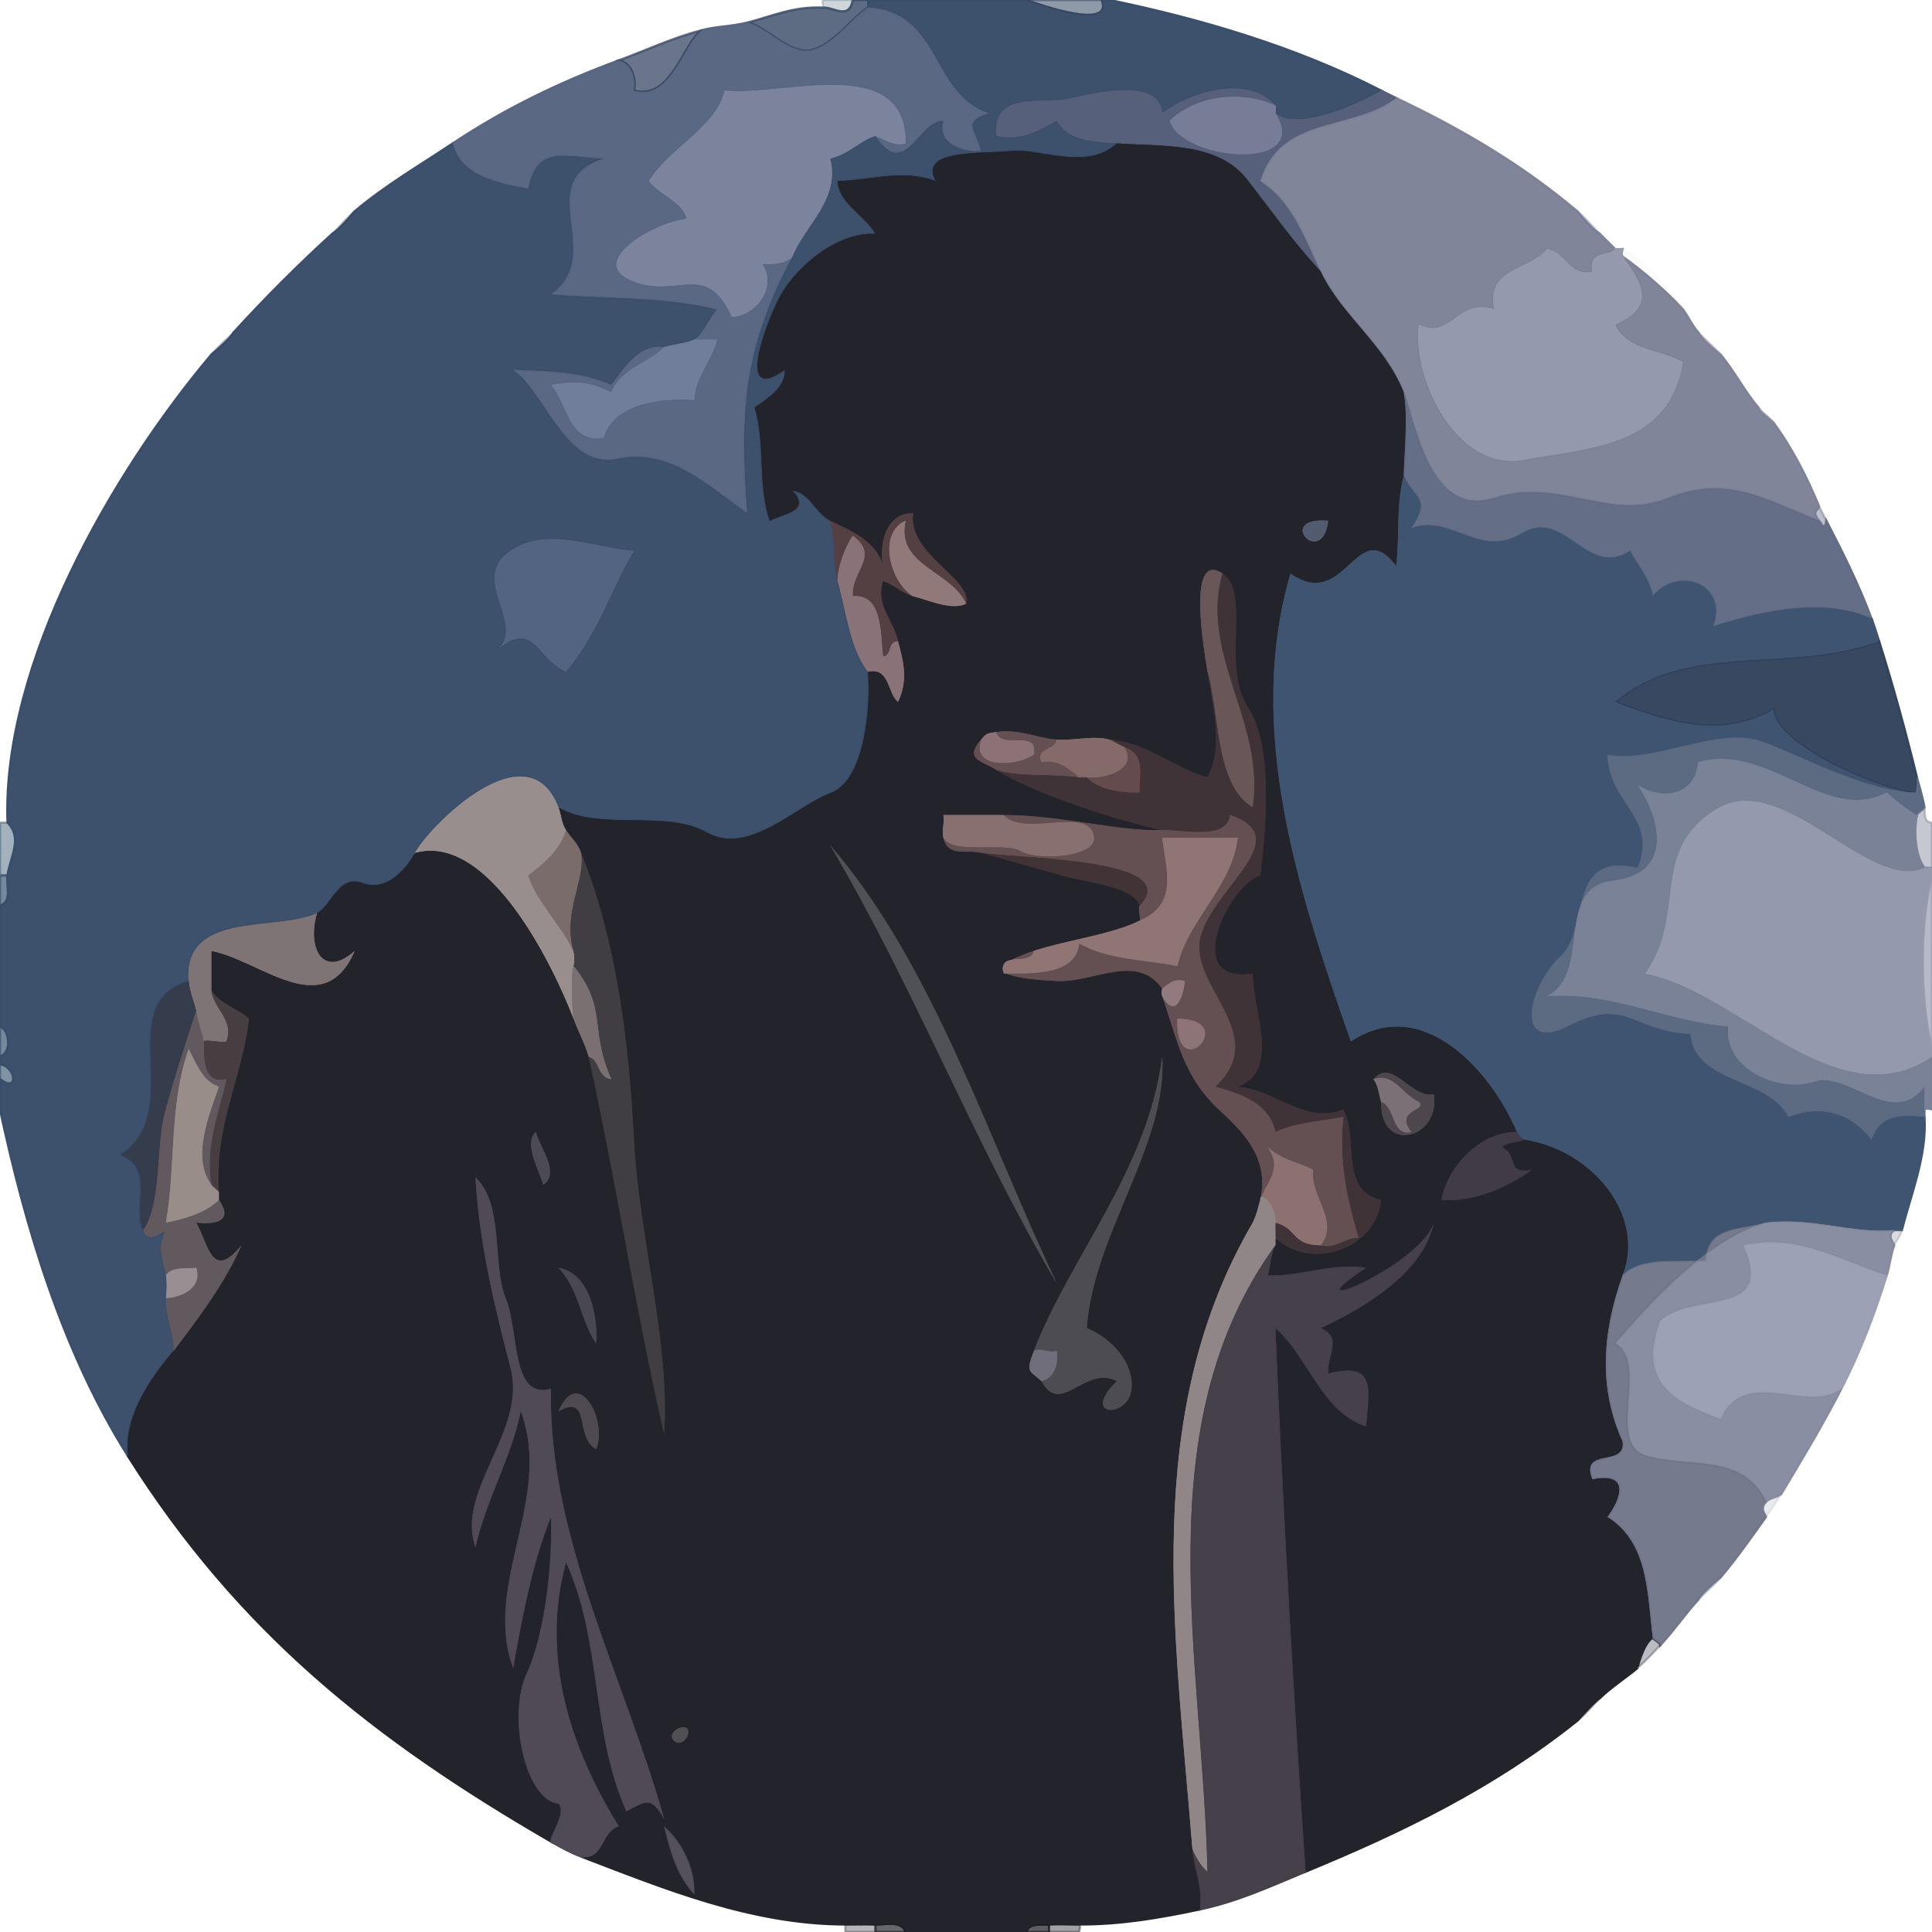 <svg xmlns="http://www.w3.org/2000/svg" xmlns:v="https://svgstorm.com"
viewBox = "0 0 256 256"
width="256"
height="256">
<g fill="None" fill-opacity="0.0" stroke="#000000" stroke-opacity="0.00" stroke-width="0.3"><path d="
M 0.00 109.00 
C 0.50 109.00 1.00 109.00 1.00 109.00
C 0.22 87.94 14.92 62.50 28.00 47.00
C 28.91 45.92 30.13 44.95 31.00 44.00
C 35.26 39.34 39.38 35.22 44.00 31.00
C 45.01 30.08 45.95 28.88 47.00 28.00
C 51.04 24.59 55.57 21.95 60.00 19.00
C 66.94 14.39 74.12 10.91 82.00 8.00
C 85.43 6.73 89.15 4.99 93.00 4.00
C 94.94 3.50 97.02 3.50 99.00 3.00
C 102.24 2.18 105.01 0.85 109.00 1.00
C 108.98 1.00 109.00 0.00 109.00 0.00
L 0.00 0.00
L 0.00 109.00 Z"/>
</g>
<g fill="None" fill-opacity="0.0" stroke="#38586E" stroke-opacity="0.24" stroke-width="0.3"><path d="
M 109.00 1.00 
C 110.54 0.93 112.48 2.70 113.00 0.00
L 109.00 0.00
C 109.00 0.00 108.98 1.00 109.00 1.00 Z"/>
</g>
<g fill="None" fill-opacity="0.0" stroke="#354763" stroke-opacity="0.80" stroke-width="0.3"><path d="
M 109.00 1.00 
C 105.01 0.85 102.24 2.18 99.00 3.00
C 101.42 3.36 104.82 7.53 107.74 6.60 C 110.67 5.67 112.56 2.71 115.00 1.00
C 115.23 0.84 115.00 0.00 115.00 0.00
L 113.00 0.00
C 112.48 2.70 110.54 0.93 109.00 1.00 Z"/>
</g>
<g fill="None" fill-opacity="0.0" stroke="#394E6A" stroke-opacity="0.98" stroke-width="0.3"><path d="
M 115.00 1.00 
C 124.71 1.49 123.29 12.44 131.00 15.00
C 127.46 16.16 129.17 17.06 130.00 20.00
C 127.58 20.21 124.21 19.08 125.00 16.00
C 121.71 15.89 119.94 24.02 116.00 18.00
C 113.90 18.65 112.55 20.40 110.00 21.00
C 111.36 26.46 106.69 29.75 105.00 34.00
C 98.55 45.95 97.97 54.57 99.00 68.00
C 93.51 64.05 88.60 59.33 81.78 60.78 C 74.96 62.22 72.22 51.88 68.00 49.00
C 72.96 49.23 76.88 49.20 81.00 51.00
C 82.72 48.75 84.71 45.45 88.00 46.00
C 89.02 45.67 91.16 45.43 92.00 45.00
C 93.10 44.43 94.13 41.84 95.00 41.00
C 87.87 39.24 79.74 39.57 73.00 39.00
C 80.44 33.75 70.30 24.15 80.00 21.00
C 75.20 20.91 71.13 18.93 70.00 25.00
C 65.97 24.23 61.12 23.36 60.00 19.00
C 55.57 21.95 51.04 24.59 47.00 28.00
C 46.38 28.80 45.04 30.44 44.00 31.00
C 39.38 35.22 35.26 39.34 31.00 44.00
C 30.39 45.12 28.69 46.47 28.00 47.00
C 14.92 62.50 0.22 87.94 1.00 109.00
C 3.06 111.00 1.37 113.57 1.00 116.00
C 0.80 117.29 1.70 119.49 0.00 120.00
L 0.00 136.00
C 1.34 136.47 1.57 139.58 0.00 140.00
L 0.00 141.00
C 2.21 141.35 2.47 144.94 0.00 143.00
L 0.00 147.00
C 3.37 162.67 8.26 179.16 17.00 193.00
C 16.28 187.90 19.84 182.70 23.00 179.00
C 23.22 177.68 21.80 173.91 22.00 172.00
C 22.09 171.16 22.16 169.83 22.00 169.00
C 21.58 166.81 20.72 165.30 22.00 163.00
C 21.16 163.58 19.39 164.71 19.00 163.00
C 17.47 159.85 20.60 154.87 16.00 153.00
C 24.84 147.25 14.75 133.03 25.00 130.00
C 24.26 120.61 36.60 123.52 42.00 121.00
C 43.85 120.14 44.87 115.82 48.01 117.01 C 51.15 118.20 53.78 115.28 55.00 113.00
C 56.84 109.55 69.88 96.29 74.00 107.00
C 79.43 110.19 88.12 107.21 93.68 110.32 C 99.24 113.44 105.53 106.74 110.08 105.08 C 114.62 103.41 115.42 93.43 115.00 89.00
C 112.65 85.97 112.14 81.02 111.00 77.00
C 110.42 74.94 110.77 71.27 110.00 69.00
C 107.84 67.74 107.35 65.32 105.00 65.00
C 107.56 67.73 103.83 68.03 102.00 69.00
C 100.36 64.26 101.45 58.81 100.00 54.00
C 101.71 52.81 104.12 51.35 104.00 49.00
C 97.87 53.34 100.90 44.41 102.99 39.99 C 105.08 35.57 110.79 30.72 116.00 31.00
C 114.77 28.63 111.14 27.01 111.00 24.00
C 115.57 23.86 119.55 22.38 124.00 24.00
C 121.59 19.67 130.37 20.43 134.01 20.01 C 137.65 19.58 143.99 22.72 148.00 19.00
C 144.91 18.76 141.81 18.83 140.00 16.00
C 137.72 17.24 135.39 18.76 132.00 18.00
C 131.41 11.88 138.18 13.93 142.00 13.00 C 145.83 12.08 153.73 10.47 154.00 15.00
C 157.78 12.09 165.58 9.85 169.00 14.00
C 169.14 14.46 169.00 15.00 169.00 15.00
C 172.08 17.57 180.98 13.30 183.00 12.00
C 171.86 6.27 159.11 2.49 147.00 0.00
L 146.00 0.00
C 147.55 4.07 137.92 0.71 136.00 0.00
L 115.00 0.00
C 115.00 0.00 115.23 0.84 115.00 1.00
M 84.00 73.00 
C 81.07 77.85 79.15 84.12 75.00 89.00
C 71.16 87.41 70.84 82.05 66.00 86.00
C 69.60 82.61 62.42 76.96 67.26 73.26 C 72.09 69.55 78.55 72.57 84.00 73.00 Z"/>
</g>
<g fill="None" fill-opacity="0.0" stroke="#32435F" stroke-opacity="0.54" stroke-width="0.3"><path d="
M 146.00 0.00 
L 136.00 0.00
C 137.92 0.71 147.55 4.07 146.00 0.00 Z"/>
</g>
<g fill="None" fill-opacity="0.0" stroke="#000000" stroke-opacity="0.00" stroke-width="0.3"><path d="
M 183.00 12.00 
C 183.40 12.21 184.65 12.84 185.00 13.00
C 193.67 17.11 201.63 21.78 209.00 28.00
C 210.12 28.94 211.03 30.06 212.00 31.00
C 212.62 31.60 213.43 32.45 214.00 33.00
C 214.50 33.04 215.00 33.00 215.00 33.00
C 218.08 34.51 221.03 38.39 223.00 41.00
C 223.67 41.89 224.29 43.24 225.00 44.00
C 225.95 45.02 227.11 45.94 228.00 47.00
C 229.73 49.05 231.25 51.99 233.00 54.00
C 233.65 54.74 234.39 55.17 235.00 56.00
C 237.53 59.47 239.40 63.16 241.00 67.00
C 241.11 67.26 241.79 68.59 242.00 69.00
C 244.20 73.27 246.26 77.36 248.00 82.00
C 248.29 82.77 248.67 83.95 249.00 85.00
C 250.82 90.76 252.48 96.81 254.00 103.00
C 254.25 104.00 254.76 105.56 255.00 107.00
C 255.12 107.69 254.82 108.95 256.00 109.00
L 256.00 0.00
L 147.00 0.00
C 159.11 2.49 171.86 6.27 183.00 12.00 Z"/>
</g>
<g fill="None" fill-opacity="0.0" stroke="#576582" stroke-opacity="0.98" stroke-width="0.3"><path d="
M 99.00 3.00 
C 97.02 3.50 94.94 3.50 93.00 4.00
C 90.55 5.63 88.97 13.39 84.00 12.00
C 84.30 10.43 83.75 8.39 82.00 8.00
C 74.12 10.91 66.94 14.39 60.00 19.00
C 61.12 23.36 65.97 24.23 70.00 25.00
C 71.13 18.93 75.20 20.91 80.00 21.00
C 70.30 24.15 80.44 33.75 73.00 39.00
C 79.74 39.57 87.87 39.24 95.00 41.00
C 94.13 41.84 93.10 44.43 92.00 45.00
C 93.00 45.05 94.00 44.96 95.00 45.00
C 94.40 47.79 92.08 49.93 92.00 53.00
C 87.62 52.67 81.25 53.46 80.00 58.00
C 75.32 58.84 75.25 53.47 73.00 51.00
C 76.36 50.43 78.09 50.57 81.00 52.00
C 82.30 48.77 85.99 48.08 88.00 46.00
C 84.71 45.45 82.72 48.75 81.00 51.00
C 76.88 49.20 72.96 49.23 68.00 49.00
C 72.22 51.88 74.96 62.22 81.78 60.78 C 88.60 59.33 93.51 64.05 99.00 68.00
C 97.97 54.57 98.55 45.95 105.00 34.00
C 103.99 35.06 102.34 34.98 101.00 35.00
C 102.99 37.92 100.37 41.76 97.00 42.00
C 93.46 34.36 89.94 39.69 83.78 37.22 C 77.62 34.75 86.66 29.44 91.00 29.00
C 90.48 26.73 87.60 26.02 86.00 24.00
C 88.45 19.79 95.08 16.73 96.00 12.00
C 103.72 12.85 120.07 6.89 120.00 19.00
C 118.44 19.41 117.31 18.54 116.00 18.00
C 119.94 24.02 121.71 15.89 125.00 16.00
C 124.21 19.08 127.58 20.21 130.00 20.00
C 129.17 17.06 127.46 16.16 131.00 15.00
C 123.29 12.44 124.71 1.49 115.00 1.00
C 112.56 2.71 110.67 5.67 107.74 6.60 C 104.82 7.53 101.42 3.36 99.00 3.00 Z"/>
</g>
<g fill="None" fill-opacity="0.0" stroke="#384663" stroke-opacity="0.75" stroke-width="0.3"><path d="
M 82.00 8.00 
C 83.75 8.39 84.30 10.43 84.00 12.00
C 88.97 13.39 90.55 5.63 93.00 4.00
C 89.15 4.99 85.43 6.73 82.00 8.00 Z"/>
</g>
<g fill="None" fill-opacity="0.0" stroke="#7C849D" stroke-opacity="1.00" stroke-width="0.3"><path d="
M 105.00 34.00 
C 106.69 29.75 111.36 26.46 110.00 21.00
C 112.55 20.40 113.90 18.65 116.00 18.00
C 117.31 18.54 118.44 19.41 120.00 19.00
C 120.07 6.89 103.72 12.85 96.00 12.00
C 95.08 16.73 88.45 19.79 86.00 24.00
C 87.60 26.02 90.48 26.73 91.00 29.00
C 86.66 29.44 77.62 34.75 83.78 37.22 C 89.94 39.69 93.46 34.36 97.00 42.00
C 100.37 41.76 102.99 37.92 101.00 35.00
C 102.34 34.98 103.99 35.06 105.00 34.00 Z"/>
</g>
<g fill="None" fill-opacity="0.0" stroke="#565F79" stroke-opacity="0.99" stroke-width="0.3"><path d="
M 148.00 19.00 
C 153.72 19.44 161.30 18.71 165.23 23.77 C 169.16 28.83 170.96 31.55 175.00 36.00
C 172.95 31.72 171.30 26.71 167.00 24.00
C 169.69 15.20 179.23 17.44 185.00 13.00
C 184.65 12.84 183.40 12.21 183.00 12.00
C 180.98 13.30 172.08 17.57 169.00 15.00
C 173.89 22.89 156.53 21.29 155.00 16.00
C 158.63 12.56 164.54 11.96 169.00 14.00
C 165.58 9.85 157.78 12.09 154.00 15.00
C 153.73 10.47 145.83 12.08 142.00 13.00 C 138.18 13.93 131.41 11.88 132.00 18.00
C 135.39 18.76 137.72 17.24 140.00 16.00
C 141.81 18.83 144.91 18.76 148.00 19.00 Z"/>
</g>
<g fill="None" fill-opacity="0.0" stroke="#777D96" stroke-opacity="1.00" stroke-width="0.3"><path d="
M 169.00 15.00 
C 169.00 15.00 169.14 14.46 169.00 14.00
C 164.54 11.96 158.63 12.56 155.00 16.00
C 156.53 21.29 173.89 22.89 169.00 15.00 Z"/>
</g>
<g fill="None" fill-opacity="0.0" stroke="#7C8095" stroke-opacity="0.96" stroke-width="0.3"><path d="
M 175.00 36.00 
C 177.83 41.91 183.45 45.58 186.00 52.00
C 187.60 56.03 189.41 68.74 198.03 65.97 C 206.64 63.21 213.18 69.14 221.01 66.01 C 228.84 62.87 233.78 66.13 241.00 69.00
C 239.91 67.59 241.06 67.66 241.00 67.00
C 239.40 63.16 237.53 59.47 235.00 56.00
C 233.69 54.75 233.38 54.72 233.00 54.00
C 231.25 51.99 229.73 49.05 228.00 47.00
C 227.21 46.39 225.55 45.01 225.00 44.00
C 224.29 43.24 223.67 41.89 223.00 41.00
C 220.82 38.62 217.61 35.83 215.00 34.00
C 217.95 37.86 219.22 40.79 214.00 43.00
C 215.71 46.60 220.06 46.22 223.00 48.00
C 221.13 59.28 210.65 59.28 201.92 60.92 C 193.20 62.57 187.09 50.46 188.00 43.00
C 192.32 45.17 193.00 39.37 198.00 41.00
C 196.84 35.42 202.75 35.83 205.00 33.00
C 207.67 33.50 207.94 36.69 211.00 36.00
C 210.43 33.05 213.23 34.03 214.00 33.00
C 213.43 32.45 212.62 31.60 212.00 31.00
C 210.79 30.38 209.57 28.73 209.00 28.00
C 201.63 21.78 193.67 17.11 185.00 13.00
C 179.23 17.44 169.69 15.20 167.00 24.00
C 171.30 26.71 172.95 31.72 175.00 36.00 Z"/>
</g>
<g fill="None" fill-opacity="0.0" stroke="#23232B" stroke-opacity="1.00" stroke-width="0.3"><path d="
M 110.00 69.00 
C 111.35 69.79 116.07 71.23 117.00 75.00
C 116.44 72.10 117.39 67.94 121.00 68.00
C 120.21 73.44 128.88 76.69 128.00 80.00
C 126.13 80.96 122.78 79.43 121.00 79.00
C 119.57 78.65 118.43 77.39 117.00 77.00
C 115.97 80.26 118.44 82.25 119.00 85.00
C 119.76 87.77 120.32 90.21 119.00 93.00
C 117.58 91.96 117.95 88.36 115.00 89.00
C 115.42 93.43 114.62 103.41 110.08 105.08 C 105.53 106.74 99.24 113.44 93.68 110.32 C 88.12 107.21 79.43 110.19 74.00 107.00
C 74.38 107.98 74.37 109.03 75.00 110.00
C 75.83 111.28 76.35 111.39 77.00 113.00
C 81.71 124.72 83.33 138.11 84.00 151.00 C 84.67 163.89 88.79 177.93 88.00 190.00
C 84.20 173.47 81.66 156.53 78.00 140.00
C 77.50 138.29 76.64 136.68 76.00 135.00
C 73.55 128.55 64.94 110.25 55.00 113.00
C 53.78 115.28 51.15 118.20 48.01 117.01 C 44.87 115.82 43.85 120.14 42.00 121.00
C 40.63 125.74 42.86 129.72 47.00 126.00
C 42.88 135.58 34.48 127.22 28.00 126.00
C 28.00 127.67 28.00 129.33 28.00 131.00
C 28.43 132.75 31.73 133.72 33.00 135.00
C 31.97 143.32 28.38 149.09 29.00 158.00
C 29.00 158.50 29.00 159.00 29.00 159.00
C 30.95 161.79 28.65 162.29 26.00 162.00
C 27.70 165.13 28.11 169.74 32.00 165.00
C 29.79 170.03 26.39 174.54 23.00 179.00
C 19.84 182.70 16.28 187.90 17.00 193.00
C 31.66 216.20 49.56 230.44 73.00 244.00
C 72.69 243.40 75.19 240.11 74.00 239.00
C 69.57 238.50 67.21 227.30 69.78 221.78 C 72.35 216.25 73.24 206.36 73.00 201.00
C 70.56 207.06 69.18 214.26 68.00 221.00
C 63.89 210.01 73.35 198.45 69.00 187.00
C 67.84 192.90 64.39 198.81 63.00 205.00
C 60.34 197.49 69.81 189.61 67.66 181.32 C 65.52 173.03 63.50 164.83 63.00 156.00
C 66.83 159.56 65.20 167.66 67.00 172.00 C 68.80 176.35 67.69 185.55 73.00 184.00
C 72.61 203.61 82.72 222.23 88.00 241.00
C 86.20 237.93 85.62 238.66 83.00 240.00
C 78.31 229.64 79.78 217.42 75.00 207.00
C 71.63 219.31 75.45 231.48 82.00 242.00
C 79.62 242.63 80.05 246.57 77.00 246.00
C 87.99 250.19 99.47 254.97 112.00 255.00
C 113.33 255.00 114.67 254.95 116.00 255.00
C 117.28 255.05 119.49 254.40 120.00 256.00
L 136.00 256.00
C 136.27 254.72 138.04 255.07 139.00 255.00
C 140.32 254.91 141.68 255.00 143.00 255.00
C 148.68 255.00 153.63 254.13 159.00 253.00
C 159.42 250.08 158.22 247.80 158.00 245.00
C 155.70 216.04 151.15 187.43 166.00 162.00
C 168.75 155.56 166.80 151.82 161.75 147.25 C 156.70 142.68 156.03 137.72 154.00 132.00
C 153.84 131.56 154.00 131.00 154.00 131.00
C 150.63 126.20 144.88 130.24 139.99 129.99 C 135.10 129.74 128.30 128.94 137.00 126.00
C 141.07 124.63 147.33 123.83 151.00 122.00
C 151.20 121.90 150.75 120.26 151.00 120.00
C 150.34 117.47 143.60 116.84 140.93 116.07 C 138.25 115.30 132.54 113.70 130.00 113.00
C 128.20 112.50 125.60 113.67 125.00 111.00
C 124.78 110.05 125.17 108.96 125.00 108.00
C 127.67 108.00 130.33 108.00 133.00 108.00
C 140.56 108.00 147.97 110.17 154.00 110.00
C 148.43 108.87 136.38 104.93 132.00 102.00
C 130.23 100.82 127.65 100.69 130.00 98.00
C 130.75 97.15 130.76 97.18 132.00 97.00
C 135.03 96.55 137.24 97.77 140.00 98.00
C 142.16 98.18 144.93 97.41 147.00 98.00
C 152.11 98.43 155.21 101.63 160.00 103.00
C 162.23 98.66 160.62 93.45 160.00 89.00
C 159.61 86.56 157.16 72.77 162.00 76.00
C 165.77 78.51 161.83 88.37 165.33 93.67 C 168.83 98.97 167.69 110.07 167.00 116.00
C 162.81 117.21 156.43 130.51 166.00 129.00
C 165.95 133.84 169.80 141.89 164.00 144.00
C 169.14 144.45 172.89 149.03 178.00 147.00
C 180.09 151.05 177.42 157.71 183.00 159.00
C 182.39 165.53 173.65 168.47 169.00 164.00
C 169.00 164.50 169.00 165.00 169.00 165.00
C 168.44 166.04 168.31 167.80 168.00 169.00
C 172.44 169.15 176.40 167.29 181.00 168.00
C 170.05 175.24 188.27 167.72 190.00 162.00
C 188.54 168.77 180.73 173.30 175.00 176.00
C 177.98 177.23 175.81 179.48 176.00 182.00
C 182.40 180.34 181.43 184.14 181.00 189.00
C 175.15 187.16 173.25 179.64 169.00 176.00
C 169.99 199.88 171.45 225.47 173.00 248.00
C 185.88 242.70 197.97 236.82 209.00 228.00
C 209.46 227.47 211.23 225.45 212.00 225.00
C 213.52 223.53 215.54 222.23 217.00 221.00
C 216.88 221.15 217.76 217.67 219.00 217.00
C 218.26 211.31 218.51 204.42 213.00 201.00
C 214.71 198.73 216.18 194.98 211.00 196.00
C 209.32 191.69 215.50 194.53 215.00 191.00
C 211.97 184.31 212.11 177.12 215.00 169.00
C 218.14 161.00 210.92 152.35 202.00 151.00
C 201.19 151.41 199.78 151.26 199.00 152.00
C 201.31 153.06 199.42 155.71 203.00 155.00
C 199.73 157.32 195.40 159.31 191.00 159.00
C 191.80 154.52 196.21 149.91 201.00 150.00
C 197.70 142.10 188.57 131.60 179.00 138.00
C 172.13 118.45 164.93 96.71 171.00 76.00
C 178.35 81.15 179.76 68.04 185.00 75.00
C 185.51 70.73 184.93 67.30 186.00 63.00
C 186.06 60.73 186.60 54.90 186.00 52.00
C 183.45 45.58 177.83 41.91 175.00 36.00
C 170.96 31.55 169.16 28.83 165.23 23.77 C 161.30 18.71 153.72 19.44 148.00 19.00
C 143.99 22.72 137.65 19.58 134.01 20.01 C 130.37 20.43 121.59 19.67 124.00 24.00
C 119.55 22.38 115.57 23.86 111.00 24.00
C 111.14 27.01 114.77 28.63 116.00 31.00
C 110.79 30.72 105.08 35.57 102.99 39.99 C 100.90 44.41 97.87 53.34 104.00 49.00
C 104.12 51.35 101.71 52.81 100.00 54.00
C 101.45 58.81 100.36 64.26 102.00 69.00
C 103.83 68.03 107.56 67.73 105.00 65.00
C 107.35 65.32 107.84 67.74 110.00 69.00
M 176.00 69.00 
C 175.19 75.49 168.80 68.40 176.00 69.00
M 140.00 170.00 
C 129.09 151.49 121.04 130.61 110.00 112.00
C 123.68 127.83 130.87 150.86 140.00 170.00
M 138.00 183.00 
C 136.46 181.57 135.85 182.00 137.00 179.00
C 141.75 166.60 152.10 155.06 154.00 140.00
C 154.72 151.68 144.85 163.49 144.00 176.00
C 146.68 177.00 150.33 180.21 149.92 184.08 C 149.52 187.94 143.05 187.84 148.00 183.00
C 143.76 180.79 140.58 187.77 138.00 183.00
M 183.00 146.00 
C 182.69 144.98 182.67 143.94 182.00 143.00
C 184.48 140.06 186.97 145.63 190.00 145.00
C 190.86 150.97 182.88 152.97 183.00 146.00
M 71.00 150.00 
C 71.53 152.09 74.26 155.35 72.00 157.00
C 71.37 154.93 69.36 151.50 71.00 150.00
M 79.00 178.00 
C 76.96 175.13 76.75 170.80 74.00 168.00
C 78.10 168.68 79.25 174.30 79.00 178.00
M 79.00 192.00 
C 76.08 190.55 78.43 184.56 74.00 187.00
C 76.68 180.86 80.55 188.30 79.00 192.00
M 91.00 229.00 
C 91.73 229.73 90.29 231.67 89.29 230.63 C 88.30 229.60 90.45 228.45 91.00 229.00
M 92.00 251.00 
C 89.73 248.69 88.74 245.17 88.00 242.00
C 90.38 244.10 92.15 247.57 92.00 251.00 Z"/>
</g>
<g fill="None" fill-opacity="0.0" stroke="#2E4160" stroke-opacity="0.44" stroke-width="0.3"><path d="
M 44.00 31.00 
C 45.04 30.44 46.38 28.80 47.00 28.00
C 45.95 28.88 45.01 30.08 44.00 31.00 Z"/>
</g>
<g fill="None" fill-opacity="0.0" stroke="#6D758C" stroke-opacity="0.44" stroke-width="0.3"><path d="
M 212.00 31.00 
C 211.03 30.06 210.12 28.94 209.00 28.00
C 209.57 28.73 210.79 30.38 212.00 31.00 Z"/>
</g>
<g fill="None" fill-opacity="0.0" stroke="#9599AD" stroke-opacity="1.00" stroke-width="0.3"><path d="
M 215.00 34.00 
C 214.76 33.68 215.00 33.00 215.00 33.00
C 215.00 33.00 214.50 33.04 214.00 33.00
C 213.23 34.03 210.43 33.05 211.00 36.00
C 207.94 36.69 207.67 33.50 205.00 33.00
C 202.75 35.83 196.84 35.42 198.00 41.00
C 193.00 39.37 192.32 45.17 188.00 43.00
C 187.09 50.46 193.20 62.57 201.92 60.92 C 210.65 59.28 221.13 59.28 223.00 48.00
C 220.06 46.22 215.71 46.60 214.00 43.00
C 219.22 40.79 217.95 37.86 215.00 34.00 Z"/>
</g>
<g fill="None" fill-opacity="0.0" stroke="#888899" stroke-opacity="0.02" stroke-width="0.3"><path d="
M 215.00 34.00 
C 217.61 35.83 220.82 38.62 223.00 41.00
C 221.03 38.39 218.08 34.51 215.00 33.00
C 215.00 33.00 214.76 33.68 215.00 34.00 Z"/>
</g>
<g fill="None" fill-opacity="0.0" stroke="#2E425E" stroke-opacity="0.44" stroke-width="0.3"><path d="
M 28.00 47.00 
C 28.69 46.47 30.39 45.12 31.00 44.00
C 30.13 44.95 28.91 45.92 28.00 47.00 Z"/>
</g>
<g fill="None" fill-opacity="0.0" stroke="#888AA1" stroke-opacity="0.44" stroke-width="0.3"><path d="
M 228.00 47.00 
C 227.11 45.94 225.95 45.02 225.00 44.00
C 225.55 45.01 227.21 46.39 228.00 47.00 Z"/>
</g>
<g fill="None" fill-opacity="0.0" stroke="#707D9B" stroke-opacity="1.00" stroke-width="0.3"><path d="
M 88.00 46.00 
C 85.99 48.08 82.30 48.77 81.00 52.00
C 78.09 50.57 76.36 50.43 73.00 51.00
C 75.25 53.47 75.32 58.84 80.00 58.00
C 81.25 53.46 87.62 52.67 92.00 53.00
C 92.08 49.93 94.40 47.79 95.00 45.00
C 94.00 44.96 93.00 45.05 92.00 45.00
C 91.16 45.43 89.02 45.67 88.00 46.00 Z"/>
</g>
<g fill="None" fill-opacity="0.0" stroke="#616B85" stroke-opacity="0.98" stroke-width="0.3"><path d="
M 186.00 63.00 
C 187.40 66.28 189.71 65.79 187.00 70.00
C 192.34 68.05 196.00 74.11 201.67 70.67 C 207.35 67.23 210.24 76.74 216.00 73.00
C 216.87 74.78 218.69 76.77 219.00 79.00
C 222.29 74.97 229.06 77.27 227.00 83.00
C 234.03 80.75 242.00 79.21 248.00 82.00
C 246.26 77.36 244.20 73.27 242.00 69.00
C 241.76 70.67 241.23 69.09 241.00 69.00
C 233.78 66.13 228.84 62.87 221.01 66.01 C 213.18 69.14 206.64 63.21 198.03 65.97 C 189.41 68.74 187.60 56.03 186.00 52.00
C 186.60 54.90 186.06 60.73 186.00 63.00 Z"/>
</g>
<g fill="None" fill-opacity="0.0" stroke="#A1A4B5" stroke-opacity="0.32" stroke-width="0.3"><path d="
M 235.00 56.00 
C 234.39 55.17 233.65 54.74 233.00 54.00
C 233.38 54.72 233.69 54.75 235.00 56.00 Z"/>
</g>
<g fill="None" fill-opacity="0.0" stroke="#3F5470" stroke-opacity="1.00" stroke-width="0.3"><path d="
M 201.00 150.00 
C 201.11 150.26 201.79 150.97 202.00 151.00
C 210.92 152.35 218.14 161.00 215.00 169.00
C 217.49 166.36 222.77 167.36 226.00 167.00
C 226.34 162.36 230.51 163.06 234.00 162.00
C 240.35 161.29 245.42 163.50 251.00 163.00
C 251.50 162.96 252.00 163.00 252.00 163.00
C 253.20 158.27 255.34 153.09 255.00 148.00
C 251.59 147.57 249.04 147.88 248.00 151.00
C 245.18 147.45 241.31 146.31 237.00 148.00
C 234.17 142.66 224.53 143.61 224.00 137.00
C 216.23 136.62 215.52 132.01 207.90 135.90 C 200.29 139.80 202.79 130.24 206.75 126.75 C 210.72 123.26 207.47 112.73 217.00 115.00
C 219.73 108.28 213.19 106.57 213.00 100.00
C 219.13 101.27 227.68 96.05 233.67 98.33 C 239.67 100.61 246.15 104.28 253.00 105.00
C 247.73 104.06 235.14 98.48 235.00 94.00
C 228.03 97.94 221.23 95.76 214.00 93.00
C 223.75 84.87 236.40 89.40 249.00 85.00
C 248.67 83.95 248.29 82.77 248.00 82.00
C 242.00 79.21 234.03 80.75 227.00 83.00
C 229.06 77.27 222.29 74.97 219.00 79.00
C 218.69 76.77 216.87 74.78 216.00 73.00
C 210.24 76.74 207.35 67.23 201.67 70.67 C 196.00 74.11 192.34 68.05 187.00 70.00
C 189.71 65.79 187.40 66.28 186.00 63.00
C 184.93 67.30 185.51 70.73 185.00 75.00
C 179.76 68.04 178.35 81.15 171.00 76.00
C 164.93 96.71 172.13 118.45 179.00 138.00
C 188.57 131.60 197.70 142.10 201.00 150.00 Z"/>
</g>
<g fill="None" fill-opacity="0.0" stroke="#767B8F" stroke-opacity="0.48" stroke-width="0.3"><path d="
M 241.00 69.00 
C 241.23 69.09 241.76 70.67 242.00 69.00
C 241.79 68.59 241.11 67.26 241.00 67.00
C 241.06 67.66 239.91 67.59 241.00 69.00 Z"/>
</g>
<g fill="None" fill-opacity="0.0" stroke="#543F43" stroke-opacity="1.00" stroke-width="0.3"><path d="
M 110.00 69.00 
C 110.77 71.27 110.42 74.94 111.00 77.00
C 110.93 75.21 112.09 72.23 113.00 71.00
C 116.67 73.65 112.70 75.76 113.00 79.00
C 116.88 78.73 116.63 83.50 117.00 87.00
C 118.26 86.92 117.56 84.94 119.00 85.00
C 118.44 82.25 115.97 80.26 117.00 77.00
C 118.43 77.39 119.57 78.65 121.00 79.00
C 117.99 77.23 116.20 70.68 120.00 69.00
C 118.62 74.94 126.09 75.66 128.00 80.00
C 128.88 76.69 120.21 73.44 121.00 68.00
C 117.39 67.94 116.44 72.10 117.00 75.00
C 116.07 71.23 111.35 69.79 110.00 69.00 Z"/>
</g>
<g fill="None" fill-opacity="0.0" stroke="#927979" stroke-opacity="1.00" stroke-width="0.3"><path d="
M 121.00 79.00 
C 122.78 79.43 126.13 80.96 128.00 80.00
C 126.09 75.66 118.62 74.94 120.00 69.00
C 116.20 70.68 117.99 77.23 121.00 79.00 Z"/>
</g>
<g fill="None" fill-opacity="0.0" stroke="#535B6E" stroke-opacity="1.00" stroke-width="0.3"><path d="
M 176.00 69.00 
C 168.80 68.40 175.19 75.49 176.00 69.00 Z"/>
</g>
<g fill="None" fill-opacity="0.0" stroke="#536482" stroke-opacity="1.00" stroke-width="0.3"><path d="
M 84.00 73.00 
C 78.55 72.57 72.09 69.55 67.26 73.26 C 62.42 76.96 69.60 82.61 66.00 86.00
C 70.84 82.05 71.16 87.41 75.00 89.00
C 79.15 84.12 81.07 77.85 84.00 73.00 Z"/>
</g>
<g fill="None" fill-opacity="0.0" stroke="#897278" stroke-opacity="1.00" stroke-width="0.3"><path d="
M 111.00 77.00 
C 112.14 81.02 112.65 85.97 115.00 89.00
C 117.95 88.36 117.58 91.96 119.00 93.00
C 120.32 90.21 119.76 87.77 119.00 85.00
C 117.56 84.94 118.26 86.92 117.00 87.00
C 116.63 83.50 116.88 78.73 113.00 79.00
C 112.70 75.76 116.67 73.65 113.00 71.00
C 112.09 72.23 110.93 75.21 111.00 77.00 Z"/>
</g>
<g fill="None" fill-opacity="0.0" stroke="#695658" stroke-opacity="1.00" stroke-width="0.3"><path d="
M 160.00 89.00 
C 161.62 94.90 161.04 104.10 166.00 107.00
C 167.71 95.84 158.90 86.65 162.00 76.00
C 157.16 72.77 159.61 86.56 160.00 89.00 Z"/>
</g>
<g fill="None" fill-opacity="0.0" stroke="#3F3337" stroke-opacity="1.00" stroke-width="0.3"><path d="
M 160.00 89.00 
C 160.62 93.45 162.23 98.66 160.00 103.00
C 155.21 101.63 152.11 98.43 147.00 98.00
C 147.14 98.04 148.59 98.84 149.00 99.00
C 151.68 100.05 151.00 102.01 151.00 105.00
C 148.56 105.08 145.60 104.65 144.00 103.00
C 143.51 102.92 143.00 103.00 143.00 103.00
C 139.78 102.47 135.10 102.99 132.00 102.00
C 136.38 104.93 148.43 108.87 154.00 110.00
C 156.78 109.92 162.56 111.42 163.00 108.00
C 171.85 111.04 160.82 117.53 159.08 124.08 C 157.34 130.64 168.59 137.03 161.00 144.00
C 164.51 144.96 168.22 146.22 169.00 150.00
C 171.82 148.70 174.97 148.60 178.00 148.00
C 177.36 153.71 178.48 158.87 180.00 164.00
C 178.24 163.95 176.93 165.53 175.00 165.00
C 171.08 164.97 171.99 162.79 169.00 162.00
C 168.97 162.50 169.00 163.50 169.00 164.00
C 173.65 168.47 182.39 165.53 183.00 159.00
C 177.42 157.71 180.09 151.05 178.00 147.00
C 172.89 149.03 169.14 144.45 164.00 144.00
C 169.80 141.89 165.95 133.84 166.00 129.00
C 156.43 130.51 162.81 117.21 167.00 116.00
C 167.69 110.07 168.83 98.97 165.33 93.67 C 161.83 88.37 165.77 78.51 162.00 76.00
C 158.90 86.65 167.71 95.84 166.00 107.00
C 161.04 104.10 161.62 94.90 160.00 89.00 Z"/>
</g>
<g fill="None" fill-opacity="0.0" stroke="#31415B" stroke-opacity="0.96" stroke-width="0.3"><path d="
M 253.00 105.00 
C 254.07 104.97 253.85 105.42 254.00 103.00
C 252.48 96.81 250.82 90.76 249.00 85.00
C 236.40 89.40 223.75 84.87 214.00 93.00
C 221.23 95.76 228.03 97.94 235.00 94.00
C 235.14 98.48 247.73 104.06 253.00 105.00 Z"/>
</g>
<g fill="None" fill-opacity="0.0" stroke="#8C7277" stroke-opacity="1.00" stroke-width="0.3"><path d="
M 130.00 98.00 
C 128.55 102.11 135.11 101.48 137.00 100.00
C 137.70 96.46 132.71 99.41 132.00 97.00
C 130.76 97.18 130.75 97.15 130.00 98.00 Z"/>
</g>
<g fill="None" fill-opacity="0.0" stroke="#644F52" stroke-opacity="1.00" stroke-width="0.3"><path d="
M 130.00 98.00 
C 127.65 100.69 130.23 100.82 132.00 102.00
C 135.10 102.99 139.78 102.47 143.00 103.00
C 141.69 101.87 140.11 100.53 138.00 101.00
C 137.18 98.99 139.82 99.53 140.00 98.00
C 137.24 97.77 135.03 96.55 132.00 97.00
C 132.71 99.41 137.70 96.46 137.00 100.00
C 135.11 101.48 128.55 102.11 130.00 98.00 Z"/>
</g>
<g fill="None" fill-opacity="0.0" stroke="#846A69" stroke-opacity="1.00" stroke-width="0.3"><path d="
M 143.00 103.00 
C 143.00 103.00 143.51 102.92 144.00 103.00
C 145.88 103.32 150.93 102.20 149.00 99.00
C 148.59 98.84 147.14 98.04 147.00 98.00
C 144.93 97.41 142.16 98.18 140.00 98.00
C 139.82 99.53 137.18 98.99 138.00 101.00
C 140.11 100.53 141.69 101.87 143.00 103.00 Z"/>
</g>
<g fill="None" fill-opacity="0.0" stroke="#5B6981" stroke-opacity="0.99" stroke-width="0.3"><path d="
M 255.00 148.00 
C 254.97 147.50 255.00 147.00 255.00 147.00
C 255.03 146.00 254.98 145.00 255.00 144.00
C 250.68 149.61 244.99 141.81 240.33 143.33 C 235.66 144.86 228.36 141.61 229.00 136.00
C 220.83 135.33 213.53 131.35 205.00 132.00
C 211.05 128.89 205.84 117.63 213.70 116.70 C 221.55 115.76 220.27 108.96 217.00 104.00
C 220.33 106.19 224.70 105.30 225.00 101.00
C 234.36 98.34 242.03 109.26 250.00 105.00
C 251.09 106.01 252.59 107.22 254.00 108.00
C 254.08 107.65 254.87 107.26 255.00 107.00
C 254.76 105.56 254.25 104.00 254.00 103.00
C 253.85 105.42 254.07 104.97 253.00 105.00
C 246.15 104.28 239.67 100.61 233.67 98.33 C 227.68 96.05 219.13 101.27 213.00 100.00
C 213.19 106.57 219.73 108.28 217.00 115.00
C 207.47 112.73 210.72 123.26 206.75 126.75 C 202.79 130.24 200.29 139.80 207.90 135.90 C 215.52 132.01 216.23 136.62 224.00 137.00
C 224.53 143.61 234.17 142.66 237.00 148.00
C 241.31 146.31 245.18 147.45 248.00 151.00
C 249.04 147.88 251.59 147.57 255.00 148.00 Z"/>
</g>
<g fill="None" fill-opacity="0.0" stroke="#634B4E" stroke-opacity="1.00" stroke-width="0.3"><path d="
M 144.00 103.00 
C 145.60 104.65 148.56 105.08 151.00 105.00
C 151.00 102.01 151.68 100.05 149.00 99.00
C 150.93 102.20 145.88 103.32 144.00 103.00 Z"/>
</g>
<g fill="None" fill-opacity="0.0" stroke="#788196" stroke-opacity="0.99" stroke-width="0.3"><path d="
M 255.00 147.00 
C 255.25 146.75 256.00 147.00 256.00 147.00
L 256.00 140.00
C 243.45 148.51 230.35 131.33 218.00 129.00
C 223.66 121.04 218.47 112.90 227.30 107.30 C 236.13 101.69 247.65 118.36 255.00 115.00
C 253.71 113.40 253.58 109.98 254.00 108.00
C 252.59 107.22 251.09 106.01 250.00 105.00
C 242.03 109.26 234.36 98.34 225.00 101.00
C 224.70 105.30 220.33 106.19 217.00 104.00
C 220.27 108.96 221.55 115.76 213.70 116.70 C 205.84 117.63 211.05 128.89 205.00 132.00
C 213.53 131.35 220.83 135.33 229.00 136.00
C 228.36 141.61 235.66 144.86 240.33 143.33 C 244.99 141.81 250.68 149.61 255.00 144.00
C 254.98 145.00 255.03 146.00 255.00 147.00 Z"/>
</g>
<g fill="None" fill-opacity="0.0" stroke="#998E8E" stroke-opacity="1.00" stroke-width="0.3"><path d="
M 55.00 113.00 
C 64.94 110.25 73.55 128.55 76.00 135.00
C 75.81 134.07 75.62 128.94 76.00 128.00
C 76.17 127.57 76.13 126.46 76.00 126.00
C 74.31 122.55 71.09 119.44 70.00 116.00
C 72.01 114.50 74.24 112.65 75.00 110.00
C 74.37 109.03 74.38 107.98 74.00 107.00
C 69.88 96.29 56.84 109.55 55.00 113.00 Z"/>
</g>
<g fill="None" fill-opacity="0.0" stroke="#9499AD" stroke-opacity="1.00" stroke-width="0.3"><path d="
M 256.00 140.00 
L 256.00 139.00
C 254.36 132.41 254.32 122.52 256.00 116.00
L 256.00 115.00
C 255.50 115.00 255.00 115.00 255.00 115.00
C 247.65 118.36 236.13 101.69 227.30 107.30 C 218.47 112.90 223.66 121.04 218.00 129.00
C 230.35 131.33 243.45 148.51 256.00 140.00 Z"/>
</g>
<g fill="None" fill-opacity="0.0" stroke="#808499" stroke-opacity="0.45" stroke-width="0.3"><path d="
M 254.00 108.00 
C 253.58 109.98 253.71 113.40 255.00 115.00
C 255.00 115.00 255.50 115.00 256.00 115.00
L 256.00 109.00
C 254.82 108.95 255.12 107.69 255.00 107.00
C 254.87 107.26 254.08 107.65 254.00 108.00 Z"/>
</g>
<g fill="None" fill-opacity="0.0" stroke="#887070" stroke-opacity="1.00" stroke-width="0.3"><path d="
M 125.00 111.00 
C 126.14 113.31 133.19 111.52 135.22 112.78 C 137.26 114.04 145.03 113.72 145.00 111.00
C 144.53 106.56 135.79 111.03 133.00 108.00
C 130.33 108.00 127.67 108.00 125.00 108.00
C 125.17 108.96 124.78 110.05 125.00 111.00 Z"/>
</g>
<g fill="None" fill-opacity="0.0" stroke="#645053" stroke-opacity="1.00" stroke-width="0.3"><path d="
M 125.00 111.00 
C 125.60 113.67 128.20 112.50 130.00 113.00
C 134.70 113.78 157.04 113.69 151.00 120.00
C 150.75 120.26 151.20 121.90 151.00 122.00
C 156.18 119.84 154.54 115.26 154.00 111.00
C 157.33 111.00 160.67 111.00 164.00 111.00
C 163.25 117.52 157.45 121.79 156.00 128.00
C 151.59 127.12 146.91 127.21 143.00 125.00
C 142.53 129.39 136.45 128.92 133.00 129.00
C 132.18 125.85 136.49 128.17 137.00 126.00
C 128.30 128.94 135.10 129.74 139.99 129.99 C 144.88 130.24 150.63 126.20 154.00 131.00
C 154.83 130.38 155.59 129.60 157.00 130.00
C 156.74 132.39 155.64 134.93 154.00 132.00
C 156.03 137.72 156.70 142.68 161.75 147.25 C 166.80 151.82 168.75 155.56 166.00 162.00
C 166.62 160.94 166.55 160.30 167.00 159.00
C 167.88 156.45 170.02 154.97 168.00 152.00
C 169.77 153.68 171.91 153.98 174.00 155.00
C 173.52 158.53 177.52 161.70 175.00 165.00
C 176.93 165.53 178.24 163.95 180.00 164.00
C 178.48 158.87 177.36 153.71 178.00 148.00
C 174.97 148.60 171.82 148.70 169.00 150.00
C 168.22 146.22 164.51 144.96 161.00 144.00
C 168.59 137.03 157.34 130.64 159.08 124.08 C 160.82 117.53 171.85 111.04 163.00 108.00
C 162.56 111.42 156.78 109.92 154.00 110.00
C 147.97 110.17 140.56 108.00 133.00 108.00
C 135.79 111.03 144.53 106.56 145.00 111.00
C 145.03 113.72 137.26 114.04 135.22 112.78 C 133.19 111.52 126.14 113.31 125.00 111.00
M 156.00 135.00 
C 164.38 134.98 155.76 144.08 156.00 135.00 Z"/>
</g>
<g fill="None" fill-opacity="0.0" stroke="#32526B" stroke-opacity="0.45" stroke-width="0.3"><path d="
M 0.00 116.00 
C 0.50 116.00 1.00 116.00 1.00 116.00
C 1.37 113.57 3.06 111.00 1.00 109.00
C 1.00 109.00 0.50 109.00 0.00 109.00
L 0.00 116.00 Z"/>
</g>
<g fill="None" fill-opacity="0.0" stroke="#796C6A" stroke-opacity="1.00" stroke-width="0.3"><path d="
M 76.00 126.00 
C 74.51 120.85 77.69 116.47 77.00 113.00
C 76.35 111.39 75.83 111.28 75.00 110.00
C 74.24 112.65 72.01 114.50 70.00 116.00
C 71.09 119.44 74.31 122.55 76.00 126.00 Z"/>
</g>
<g fill="None" fill-opacity="0.0" stroke="#907575" stroke-opacity="1.00" stroke-width="0.3"><path d="
M 151.00 122.00 
C 147.33 123.83 141.07 124.63 137.00 126.00
C 136.49 128.17 132.18 125.85 133.00 129.00
C 136.45 128.92 142.53 129.39 143.00 125.00
C 146.91 127.21 151.59 127.12 156.00 128.00
C 157.45 121.79 163.25 117.52 164.00 111.00
C 160.67 111.00 157.33 111.00 154.00 111.00
C 154.54 115.26 156.18 119.84 151.00 122.00 Z"/>
</g>
<g fill="None" fill-opacity="0.0" stroke="#505057" stroke-opacity="1.00" stroke-width="0.3"><path d="
M 140.00 170.00 
C 130.87 150.86 123.68 127.83 110.00 112.00
C 121.04 130.61 129.09 151.49 140.00 170.00 Z"/>
</g>
<g fill="None" fill-opacity="0.0" stroke="#403D43" stroke-opacity="1.00" stroke-width="0.3"><path d="
M 76.00 126.00 
C 76.13 126.46 76.17 127.57 76.00 128.00
C 80.56 133.65 78.02 136.30 81.00 143.00
C 79.12 142.76 79.54 140.45 78.00 140.00
C 81.66 156.53 84.20 173.47 88.00 190.00
C 88.79 177.93 84.67 163.89 84.00 151.00 C 83.33 138.11 81.71 124.72 77.00 113.00
C 77.69 116.47 74.51 120.85 76.00 126.00 Z"/>
</g>
<g fill="None" fill-opacity="0.0" stroke="#423337" stroke-opacity="1.00" stroke-width="0.3"><path d="
M 151.00 120.00 
C 157.04 113.69 134.70 113.78 130.00 113.00
C 132.54 113.70 138.25 115.30 140.93 116.07 C 143.60 116.84 150.34 117.47 151.00 120.00 Z"/>
</g>
<g fill="None" fill-opacity="0.0" stroke="#344F6C" stroke-opacity="0.67" stroke-width="0.3"><path d="
M 0.00 120.00 
C 1.70 119.49 0.80 117.29 1.00 116.00
C 1.00 116.00 0.50 116.00 0.00 116.00
L 0.00 120.00 Z"/>
</g>
<g fill="None" fill-opacity="0.0" stroke="#979CB1" stroke-opacity="0.70" stroke-width="0.3"><path d="
M 256.00 139.00 
L 256.00 116.00
C 254.32 122.52 254.36 132.41 256.00 139.00 Z"/>
</g>
<g fill="None" fill-opacity="0.0" stroke="#7E7476" stroke-opacity="1.00" stroke-width="0.3"><path d="
M 25.00 130.00 
C 25.12 131.50 25.87 133.18 26.00 134.00
C 26.25 135.52 26.69 136.57 27.00 138.00
C 27.14 137.66 29.69 138.27 30.00 138.00
C 31.11 135.03 28.10 133.59 28.00 131.00
C 28.00 129.33 28.00 127.67 28.00 126.00
C 34.48 127.22 42.88 135.58 47.00 126.00
C 42.86 129.72 40.63 125.74 42.00 121.00
C 36.60 123.52 24.26 120.61 25.00 130.00 Z"/>
</g>
<g fill="None" fill-opacity="0.0" stroke="#7A7071" stroke-opacity="1.00" stroke-width="0.3"><path d="
M 76.00 135.00 
C 76.64 136.68 77.50 138.29 78.00 140.00
C 79.54 140.45 79.12 142.76 81.00 143.00
C 78.02 136.30 80.56 133.65 76.00 128.00
C 75.62 128.94 75.81 134.07 76.00 135.00 Z"/>
</g>
<g fill="None" fill-opacity="0.0" stroke="#353C4C" stroke-opacity="1.00" stroke-width="0.3"><path d="
M 19.00 163.00 
C 21.44 159.42 20.68 152.19 21.77 147.77 C 22.87 143.35 26.02 133.88 26.00 134.00
C 25.87 133.18 25.12 131.50 25.00 130.00
C 14.75 133.03 24.84 147.25 16.00 153.00
C 20.60 154.87 17.47 159.85 19.00 163.00 Z"/>
</g>
<g fill="None" fill-opacity="0.0" stroke="#937B7D" stroke-opacity="1.00" stroke-width="0.3"><path d="
M 154.00 131.00 
C 154.00 131.00 153.84 131.56 154.00 132.00
C 155.64 134.93 156.74 132.39 157.00 130.00
C 155.59 129.60 154.83 130.38 154.00 131.00 Z"/>
</g>
<g fill="None" fill-opacity="0.0" stroke="#463E40" stroke-opacity="1.00" stroke-width="0.3"><path d="
M 27.00 138.00 
C 27.17 138.81 26.34 143.83 30.00 143.00
C 28.97 147.54 27.15 151.92 28.00 157.00
C 28.22 157.30 28.88 157.74 29.00 158.00
C 28.38 149.09 31.97 143.32 33.00 135.00
C 31.73 133.72 28.43 132.75 28.00 131.00
C 28.10 133.59 31.11 135.03 30.00 138.00
C 29.69 138.27 27.14 137.66 27.00 138.00 Z"/>
</g>
<g fill="None" fill-opacity="0.0" stroke="#61595D" stroke-opacity="1.00" stroke-width="0.3"><path d="
M 19.00 163.00 
C 19.39 164.71 21.16 163.58 22.00 163.00
C 20.72 165.30 21.58 166.81 22.00 169.00
C 22.69 167.81 24.91 168.13 26.00 168.00
C 26.83 170.59 24.13 171.90 22.00 172.00
C 21.80 173.91 23.22 177.68 23.00 179.00
C 26.39 174.54 29.79 170.03 32.00 165.00
C 28.11 169.74 27.70 165.13 26.00 162.00
C 28.65 162.29 30.95 161.79 29.00 159.00
C 27.05 160.82 24.50 161.46 22.00 162.00
C 23.33 154.13 22.39 146.47 25.00 139.00
C 25.97 140.85 26.79 143.24 29.00 144.00
C 27.67 147.82 25.35 153.36 28.00 157.00
C 27.15 151.92 28.97 147.54 30.00 143.00
C 26.34 143.83 27.17 138.81 27.00 138.00
C 26.69 136.57 26.25 135.52 26.00 134.00
C 26.02 133.88 22.87 143.35 21.77 147.77 C 20.68 152.19 21.44 159.42 19.00 163.00 Z"/>
</g>
<g fill="None" fill-opacity="0.0" stroke="#8D7577" stroke-opacity="1.00" stroke-width="0.3"><path d="
M 156.00 135.00 
C 155.76 144.08 164.38 134.98 156.00 135.00 Z"/>
</g>
<g fill="None" fill-opacity="0.0" stroke="#344F6C" stroke-opacity="0.67" stroke-width="0.3"><path d="
M 0.00 140.00 
C 1.57 139.58 1.34 136.47 0.00 136.00
L 0.00 140.00 Z"/>
</g>
<g fill="None" fill-opacity="0.0" stroke="#988D89" stroke-opacity="1.00" stroke-width="0.3"><path d="
M 29.00 159.00 
C 29.00 159.00 29.00 158.50 29.00 158.00
C 28.88 157.74 28.22 157.30 28.00 157.00
C 25.35 153.36 27.67 147.82 29.00 144.00
C 26.79 143.24 25.97 140.85 25.00 139.00
C 22.39 146.47 23.33 154.13 22.00 162.00
C 24.50 161.46 27.05 160.82 29.00 159.00 Z"/>
</g>
<g fill="None" fill-opacity="0.0" stroke="#4E4C53" stroke-opacity="1.00" stroke-width="0.3"><path d="
M 137.00 179.00 
C 137.68 178.53 139.26 179.37 140.00 179.00
C 140.30 180.57 139.75 182.61 138.00 183.00
C 140.58 187.77 143.76 180.79 148.00 183.00
C 143.05 187.84 149.52 187.94 149.92 184.08 C 150.33 180.21 146.68 177.00 144.00 176.00
C 144.85 163.49 154.72 151.68 154.00 140.00
C 152.10 155.06 141.75 166.60 137.00 179.00 Z"/>
</g>
<g fill="None" fill-opacity="0.0" stroke="#34506C" stroke-opacity="0.62" stroke-width="0.3"><path d="
M 0.00 143.00 
C 2.47 144.94 2.21 141.35 0.00 141.00
L 0.00 143.00 Z"/>
</g>
<g fill="None" fill-opacity="0.0" stroke="#4D464D" stroke-opacity="1.00" stroke-width="0.3"><path d="
M 182.00 143.00 
C 184.77 142.08 185.90 145.19 188.00 146.00
C 189.21 147.19 184.67 147.02 187.00 150.00
C 184.32 150.57 184.96 146.64 183.00 146.00
C 182.88 152.97 190.86 150.97 190.00 145.00
C 186.97 145.63 184.48 140.06 182.00 143.00 Z"/>
</g>
<g fill="None" fill-opacity="0.0" stroke="#7B7075" stroke-opacity="1.00" stroke-width="0.3"><path d="
M 183.00 146.00 
C 184.96 146.64 184.32 150.57 187.00 150.00
C 184.67 147.02 189.21 147.19 188.00 146.00
C 185.90 145.19 184.77 142.08 182.00 143.00
C 182.67 143.94 182.69 144.98 183.00 146.00 Z"/>
</g>
<g fill="None" fill-opacity="0.0" stroke="#000000" stroke-opacity="0.00" stroke-width="0.3"><path d="
M 0.00 256.00 
L 112.00 256.00
C 112.00 255.50 112.00 255.00 112.00 255.00
C 99.47 254.97 87.99 250.19 77.00 246.00
C 75.44 245.40 74.31 244.76 73.00 244.00
C 49.56 230.44 31.66 216.20 17.00 193.00
C 8.26 179.16 3.37 162.67 0.00 147.00
L 0.00 256.00 Z"/>
</g>
<g fill="None" fill-opacity="0.0" stroke="#000000" stroke-opacity="0.00" stroke-width="0.3"><path d="
M 255.00 148.00 
C 255.34 153.09 253.20 158.27 252.00 163.00
C 251.73 164.08 251.30 164.26 251.00 165.00
C 250.57 166.08 250.38 167.79 250.00 169.00
C 248.38 174.17 246.51 179.10 244.00 184.00
C 241.51 188.86 238.68 193.53 236.00 198.00
C 235.31 199.14 234.67 200.06 234.00 201.00
C 232.04 203.75 230.06 206.56 228.00 209.00
C 227.09 210.08 225.87 211.05 225.00 212.00
C 223.23 213.94 221.75 216.12 220.00 218.00
C 218.97 219.11 218.12 220.05 217.00 221.00
C 215.54 222.23 213.52 223.53 212.00 225.00
C 210.95 226.01 210.14 227.09 209.00 228.00
C 197.97 236.82 185.88 242.70 173.00 248.00
C 168.49 249.86 164.11 251.92 159.00 253.00
C 153.63 254.13 148.68 255.00 143.00 255.00
C 143.22 255.13 143.00 256.00 143.00 256.00
L 256.00 256.00
L 256.00 147.00
C 256.00 147.00 255.25 146.75 255.00 147.00
C 255.00 147.00 254.97 147.50 255.00 148.00 Z"/>
</g>
<g fill="None" fill-opacity="0.0" stroke="#4C4A53" stroke-opacity="1.00" stroke-width="0.3"><path d="
M 71.00 150.00 
C 69.36 151.50 71.37 154.93 72.00 157.00
C 74.26 155.35 71.53 152.09 71.00 150.00 Z"/>
</g>
<g fill="None" fill-opacity="0.0" stroke="#403B46" stroke-opacity="1.00" stroke-width="0.3"><path d="
M 202.00 151.00 
C 201.79 150.97 201.11 150.26 201.00 150.00
C 196.21 149.91 191.80 154.52 191.00 159.00
C 195.40 159.31 199.73 157.32 203.00 155.00
C 199.42 155.71 201.31 153.06 199.00 152.00
C 199.78 151.26 201.19 151.41 202.00 151.00 Z"/>
</g>
<g fill="None" fill-opacity="0.0" stroke="#8D7170" stroke-opacity="1.00" stroke-width="0.3"><path d="
M 167.00 159.00 
C 166.83 157.76 169.15 159.57 169.00 162.00
C 171.99 162.79 171.08 164.97 175.00 165.00
C 177.52 161.70 173.52 158.53 174.00 155.00
C 171.91 153.98 169.77 153.68 168.00 152.00
C 170.02 154.97 167.88 156.45 167.00 159.00 Z"/>
</g>
<g fill="None" fill-opacity="0.0" stroke="#4F4955" stroke-opacity="0.99" stroke-width="0.3"><path d="
M 73.00 244.00 
C 74.31 244.76 75.44 245.40 77.00 246.00
C 80.05 246.57 79.62 242.63 82.00 242.00
C 75.45 231.48 71.63 219.31 75.00 207.00
C 79.78 217.42 78.31 229.64 83.00 240.00
C 85.62 238.66 86.20 237.93 88.00 241.00
C 82.72 222.23 72.61 203.61 73.00 184.00
C 67.69 185.55 68.80 176.35 67.00 172.00 C 65.20 167.66 66.83 159.56 63.00 156.00
C 63.50 164.83 65.52 173.03 67.66 181.32 C 69.81 189.61 60.34 197.49 63.00 205.00
C 64.39 198.81 67.84 192.90 69.00 187.00
C 73.35 198.45 63.89 210.01 68.00 221.00
C 69.18 214.26 70.56 207.06 73.00 201.00
C 73.24 206.36 72.35 216.25 69.78 221.78 C 67.21 227.30 69.57 238.50 74.00 239.00
C 75.19 240.11 72.69 243.40 73.00 244.00 Z"/>
</g>
<g fill="None" fill-opacity="0.0" stroke="#918687" stroke-opacity="1.00" stroke-width="0.3"><path d="
M 167.00 159.00 
C 166.55 160.30 166.62 160.94 166.00 162.00
C 151.15 187.43 155.70 216.04 158.00 245.00
C 158.15 245.61 159.27 247.58 160.00 248.00
C 159.36 219.81 151.65 188.94 169.00 165.00
C 169.00 165.00 169.00 164.50 169.00 164.00
C 169.00 163.50 168.97 162.50 169.00 162.00
C 169.15 159.57 166.83 157.76 167.00 159.00 Z"/>
</g>
<g fill="None" fill-opacity="0.0" stroke="#858A9E" stroke-opacity="0.96" stroke-width="0.3"><path d="
M 234.00 162.00 
C 226.63 163.85 218.62 172.61 214.00 178.00
C 218.58 180.57 212.71 191.25 218.10 192.90 C 223.50 194.54 231.00 192.49 234.00 199.00
C 234.49 198.49 235.52 198.40 236.00 198.00
C 238.68 193.53 241.51 188.86 244.00 184.00
C 239.42 187.44 231.26 180.82 228.00 188.00
C 221.28 185.64 217.10 182.86 220.00 175.00
C 224.37 171.08 235.38 174.69 231.00 165.00
C 238.30 163.43 243.84 167.05 250.00 169.00
C 250.38 167.79 250.57 166.08 251.00 165.00
C 251.01 164.83 249.86 163.72 251.00 163.00
C 245.42 163.50 240.35 161.29 234.00 162.00 Z"/>
</g>
<g fill="None" fill-opacity="0.0" stroke="#453F49" stroke-opacity="0.99" stroke-width="0.3"><path d="
M 169.00 165.00 
C 151.65 188.94 159.36 219.81 160.00 248.00
C 159.27 247.58 158.15 245.61 158.00 245.00
C 158.22 247.80 159.42 250.08 159.00 253.00
C 164.11 251.92 168.49 249.86 173.00 248.00
C 171.45 225.47 169.99 199.88 169.00 176.00
C 173.25 179.64 175.15 187.16 181.00 189.00
C 181.43 184.14 182.40 180.34 176.00 182.00
C 175.81 179.48 177.98 177.23 175.00 176.00
C 180.73 173.30 188.54 168.77 190.00 162.00
C 188.27 167.72 170.05 175.24 181.00 168.00
C 176.40 167.29 172.44 169.15 168.00 169.00
C 168.31 167.80 168.44 166.04 169.00 165.00 Z"/>
</g>
<g fill="None" fill-opacity="0.0" stroke="#707588" stroke-opacity="0.96" stroke-width="0.3"><path d="
M 215.00 169.00 
C 212.11 177.12 211.97 184.31 215.00 191.00
C 215.50 194.53 209.32 191.69 211.00 196.00
C 216.18 194.98 214.71 198.73 213.00 201.00
C 218.51 204.42 218.26 211.31 219.00 217.00
C 219.03 217.21 220.00 217.66 220.00 218.00
C 221.75 216.12 223.23 213.94 225.00 212.00
C 225.61 210.88 227.31 209.53 228.00 209.00
C 230.06 206.56 232.04 203.75 234.00 201.00
C 234.05 200.80 233.06 199.98 234.00 199.00
C 231.00 192.49 223.50 194.54 218.10 192.90 C 212.71 191.25 218.58 180.57 214.00 178.00
C 218.62 172.61 226.63 163.85 234.00 162.00
C 230.51 163.06 226.34 162.36 226.00 167.00
C 222.77 167.36 217.49 166.36 215.00 169.00 Z"/>
</g>
<g fill="None" fill-opacity="0.0" stroke="#707585" stroke-opacity="0.26" stroke-width="0.3"><path d="
M 251.00 165.00 
C 251.30 164.26 251.73 164.08 252.00 163.00
C 252.00 163.00 251.50 162.96 251.00 163.00
C 249.86 163.72 251.01 164.83 251.00 165.00 Z"/>
</g>
<g fill="None" fill-opacity="0.0" stroke="#9B9FB3" stroke-opacity="0.97" stroke-width="0.3"><path d="
M 244.00 184.00 
C 246.51 179.10 248.38 174.17 250.00 169.00
C 243.84 167.05 238.30 163.43 231.00 165.00
C 235.38 174.69 224.37 171.08 220.00 175.00
C 217.10 182.86 221.28 185.64 228.00 188.00
C 231.26 180.82 239.42 187.44 244.00 184.00 Z"/>
</g>
<g fill="None" fill-opacity="0.0" stroke="#998F93" stroke-opacity="1.00" stroke-width="0.3"><path d="
M 22.00 169.00 
C 22.16 169.83 22.09 171.16 22.00 172.00
C 24.13 171.90 26.83 170.59 26.00 168.00
C 24.91 168.13 22.69 167.81 22.00 169.00 Z"/>
</g>
<g fill="None" fill-opacity="0.0" stroke="#484752" stroke-opacity="1.00" stroke-width="0.3"><path d="
M 79.00 178.00 
C 79.25 174.30 78.10 168.68 74.00 168.00
C 76.75 170.80 76.96 175.13 79.00 178.00 Z"/>
</g>
<g fill="None" fill-opacity="0.0" stroke="#6F6E7A" stroke-opacity="1.00" stroke-width="0.3"><path d="
M 138.00 183.00 
C 139.75 182.61 140.30 180.57 140.00 179.00
C 139.26 179.37 137.68 178.53 137.00 179.00
C 135.85 182.00 136.46 181.57 138.00 183.00 Z"/>
</g>
<g fill="None" fill-opacity="0.0" stroke="#4F4A52" stroke-opacity="1.00" stroke-width="0.3"><path d="
M 79.00 192.00 
C 80.55 188.30 76.68 180.86 74.00 187.00
C 78.43 184.56 76.08 190.55 79.00 192.00 Z"/>
</g>
<g fill="None" fill-opacity="0.0" stroke="#9B9EAE" stroke-opacity="0.21" stroke-width="0.3"><path d="
M 234.00 199.00 
C 233.06 199.98 234.05 200.80 234.00 201.00
C 234.67 200.06 235.31 199.14 236.00 198.00
C 235.52 198.40 234.49 198.49 234.00 199.00 Z"/>
</g>
<g fill="None" fill-opacity="0.0" stroke="#757E90" stroke-opacity="0.44" stroke-width="0.3"><path d="
M 225.00 212.00 
C 225.87 211.05 227.09 210.08 228.00 209.00
C 227.31 209.53 225.61 210.88 225.00 212.00 Z"/>
</g>
<g fill="None" fill-opacity="0.0" stroke="#26283B" stroke-opacity="0.31" stroke-width="0.3"><path d="
M 217.00 221.00 
C 218.12 220.05 218.97 219.11 220.00 218.00
C 220.00 217.66 219.03 217.21 219.00 217.00
C 217.76 217.67 216.88 221.15 217.00 221.00 Z"/>
</g>
<g fill="None" fill-opacity="0.0" stroke="#21212A" stroke-opacity="0.44" stroke-width="0.3"><path d="
M 209.00 228.00 
C 210.14 227.09 210.95 226.01 212.00 225.00
C 211.23 225.45 209.46 227.47 209.00 228.00 Z"/>
</g>
<g fill="None" fill-opacity="0.0" stroke="#4F4F54" stroke-opacity="1.00" stroke-width="0.3"><path d="
M 91.00 229.00 
C 90.45 228.45 88.30 229.60 89.29 230.63 C 90.29 231.67 91.73 229.73 91.00 229.00 Z"/>
</g>
<g fill="None" fill-opacity="0.0" stroke="#504D56" stroke-opacity="0.97" stroke-width="0.3"><path d="
M 92.00 251.00 
C 92.15 247.57 90.38 244.10 88.00 242.00
C 88.74 245.17 89.73 248.69 92.00 251.00 Z"/>
</g>
<g fill="None" fill-opacity="0.0" stroke="#191B21" stroke-opacity="0.32" stroke-width="0.3"><path d="
M 112.00 256.00 
L 116.00 256.00
C 116.00 255.50 116.00 255.00 116.00 255.00
C 114.67 254.95 113.33 255.00 112.00 255.00
C 112.00 255.00 112.00 255.50 112.00 256.00 Z"/>
</g>
<g fill="None" fill-opacity="0.0" stroke="#1B1C24" stroke-opacity="0.67" stroke-width="0.3"><path d="
M 116.00 256.00 
L 120.00 256.00
C 119.49 254.40 117.28 255.05 116.00 255.00
C 116.00 255.00 116.00 255.50 116.00 256.00 Z"/>
</g>
<g fill="None" fill-opacity="0.0" stroke="#1C1C22" stroke-opacity="0.71" stroke-width="0.3"><path d="
M 136.00 256.00 
L 139.00 256.00
C 139.00 255.50 139.00 255.00 139.00 255.00
C 138.04 255.07 136.27 254.72 136.00 256.00 Z"/>
</g>
<g fill="None" fill-opacity="0.0" stroke="#1C1D23" stroke-opacity="0.41" stroke-width="0.3"><path d="
M 139.00 256.00 
L 143.00 256.00
C 143.00 256.00 143.22 255.13 143.00 255.00
C 141.68 255.00 140.32 254.91 139.00 255.00
C 139.00 255.00 139.00 255.50 139.00 256.00 Z"/>
</g>
<g fill="#000000" fill-opacity="0.00" stroke="None">
<path d="
M 0.00 109.00 
C 0.50 109.00 1.00 109.00 1.00 109.00
C 0.22 87.94 14.92 62.50 28.00 47.00
C 28.91 45.92 30.13 44.95 31.00 44.00
C 35.26 39.34 39.38 35.22 44.00 31.00
C 45.01 30.08 45.95 28.88 47.00 28.00
C 51.04 24.59 55.57 21.95 60.00 19.00
C 66.94 14.39 74.12 10.91 82.00 8.00
C 85.43 6.73 89.15 4.99 93.00 4.00
C 94.94 3.50 97.02 3.50 99.00 3.00
C 102.24 2.18 105.01 0.85 109.00 1.00
C 108.98 1.00 109.00 0.00 109.00 0.00
L 0.00 0.00
L 0.00 109.00 Z"/>
</g>
<g fill="#38586E" fill-opacity="0.24" stroke="None">
<path d="
M 109.00 1.00 
C 110.54 0.93 112.48 2.70 113.00 0.00
L 109.00 0.00
C 109.00 0.00 108.98 1.00 109.00 1.00 Z"/>
</g>
<g fill="#354763" fill-opacity="0.80" stroke="None">
<path d="
M 109.00 1.00 
C 105.01 0.85 102.24 2.18 99.00 3.00
C 101.42 3.36 104.82 7.53 107.74 6.60 C 110.67 5.67 112.56 2.71 115.00 1.00
C 115.23 0.84 115.00 0.00 115.00 0.00
L 113.00 0.00
C 112.48 2.70 110.54 0.93 109.00 1.00 Z"/>
</g>
<g fill="#394E6A" fill-opacity="0.98" stroke="None">
<path d="
M 115.00 1.00 
C 124.71 1.49 123.29 12.44 131.00 15.00
C 127.46 16.16 129.17 17.06 130.00 20.00
C 127.58 20.21 124.21 19.08 125.00 16.00
C 121.71 15.89 119.94 24.02 116.00 18.00
C 113.90 18.65 112.55 20.40 110.00 21.00
C 111.36 26.46 106.69 29.75 105.00 34.00
C 98.55 45.95 97.97 54.57 99.00 68.00
C 93.51 64.05 88.60 59.33 81.78 60.78 C 74.96 62.22 72.22 51.88 68.00 49.00
C 72.96 49.23 76.88 49.20 81.00 51.00
C 82.72 48.75 84.71 45.45 88.00 46.00
C 89.02 45.67 91.16 45.43 92.00 45.00
C 93.10 44.43 94.13 41.84 95.00 41.00
C 87.87 39.24 79.74 39.57 73.00 39.00
C 80.44 33.75 70.30 24.15 80.00 21.00
C 75.20 20.91 71.13 18.93 70.00 25.00
C 65.97 24.23 61.12 23.36 60.00 19.00
C 55.57 21.95 51.04 24.59 47.00 28.00
C 46.38 28.80 45.04 30.44 44.00 31.00
C 39.38 35.22 35.26 39.34 31.00 44.00
C 30.39 45.12 28.69 46.47 28.00 47.00
C 14.92 62.50 0.22 87.94 1.00 109.00
C 3.06 111.00 1.37 113.57 1.00 116.00
C 0.80 117.29 1.70 119.49 0.00 120.00
L 0.00 136.00
C 1.34 136.47 1.57 139.58 0.00 140.00
L 0.00 141.00
C 2.21 141.35 2.47 144.94 0.00 143.00
L 0.00 147.00
C 3.37 162.67 8.26 179.16 17.00 193.00
C 16.28 187.90 19.84 182.70 23.00 179.00
C 23.22 177.68 21.80 173.91 22.00 172.00
C 22.09 171.16 22.16 169.83 22.00 169.00
C 21.58 166.81 20.72 165.30 22.00 163.00
C 21.16 163.58 19.39 164.71 19.00 163.00
C 17.47 159.85 20.60 154.87 16.00 153.00
C 24.84 147.25 14.75 133.03 25.00 130.00
C 24.26 120.61 36.60 123.52 42.00 121.00
C 43.85 120.14 44.87 115.82 48.01 117.01 C 51.15 118.20 53.78 115.28 55.00 113.00
C 56.84 109.55 69.88 96.29 74.00 107.00
C 79.43 110.19 88.12 107.21 93.68 110.32 C 99.24 113.44 105.53 106.74 110.08 105.08 C 114.62 103.41 115.42 93.43 115.00 89.00
C 112.65 85.97 112.14 81.02 111.00 77.00
C 110.42 74.94 110.77 71.27 110.00 69.00
C 107.84 67.74 107.35 65.32 105.00 65.00
C 107.56 67.73 103.83 68.03 102.00 69.00
C 100.36 64.26 101.45 58.81 100.00 54.00
C 101.71 52.81 104.12 51.35 104.00 49.00
C 97.87 53.34 100.90 44.41 102.99 39.99 C 105.08 35.57 110.79 30.72 116.00 31.00
C 114.77 28.63 111.14 27.01 111.00 24.00
C 115.57 23.86 119.55 22.38 124.00 24.00
C 121.59 19.67 130.37 20.43 134.01 20.01 C 137.65 19.58 143.99 22.72 148.00 19.00
C 144.91 18.76 141.81 18.83 140.00 16.00
C 137.72 17.24 135.39 18.76 132.00 18.00
C 131.41 11.88 138.18 13.93 142.00 13.00 C 145.83 12.08 153.73 10.47 154.00 15.00
C 157.78 12.09 165.58 9.85 169.00 14.00
C 169.14 14.46 169.00 15.00 169.00 15.00
C 172.08 17.57 180.98 13.30 183.00 12.00
C 171.86 6.27 159.11 2.49 147.00 0.00
L 146.00 0.00
C 147.55 4.07 137.92 0.71 136.00 0.00
L 115.00 0.00
C 115.00 0.00 115.23 0.84 115.00 1.00
M 84.00 73.00 
C 81.07 77.85 79.15 84.12 75.00 89.00
C 71.16 87.41 70.84 82.05 66.00 86.00
C 69.60 82.61 62.42 76.96 67.26 73.26 C 72.09 69.55 78.55 72.57 84.00 73.00 Z"/>
</g>
<g fill="#32435F" fill-opacity="0.54" stroke="None">
<path d="
M 146.00 0.00 
L 136.00 0.00
C 137.92 0.71 147.55 4.07 146.00 0.00 Z"/>
</g>
<g fill="#000000" fill-opacity="0.00" stroke="None">
<path d="
M 183.00 12.00 
C 183.40 12.21 184.65 12.84 185.00 13.00
C 193.67 17.11 201.63 21.78 209.00 28.00
C 210.12 28.94 211.03 30.06 212.00 31.00
C 212.62 31.60 213.43 32.45 214.00 33.00
C 214.50 33.04 215.00 33.00 215.00 33.00
C 218.08 34.51 221.03 38.39 223.00 41.00
C 223.67 41.89 224.29 43.24 225.00 44.00
C 225.95 45.02 227.11 45.94 228.00 47.00
C 229.73 49.05 231.25 51.99 233.00 54.00
C 233.65 54.74 234.39 55.17 235.00 56.00
C 237.53 59.47 239.40 63.16 241.00 67.00
C 241.11 67.26 241.79 68.59 242.00 69.00
C 244.20 73.27 246.26 77.36 248.00 82.00
C 248.29 82.77 248.67 83.95 249.00 85.00
C 250.82 90.76 252.48 96.81 254.00 103.00
C 254.25 104.00 254.76 105.56 255.00 107.00
C 255.12 107.69 254.82 108.95 256.00 109.00
L 256.00 0.00
L 147.00 0.00
C 159.11 2.49 171.86 6.27 183.00 12.00 Z"/>
</g>
<g fill="#576582" fill-opacity="0.98" stroke="None">
<path d="
M 99.00 3.00 
C 97.02 3.50 94.94 3.50 93.00 4.00
C 90.55 5.63 88.97 13.39 84.00 12.00
C 84.30 10.43 83.75 8.39 82.00 8.00
C 74.12 10.91 66.94 14.39 60.00 19.00
C 61.12 23.36 65.97 24.23 70.00 25.00
C 71.13 18.93 75.20 20.91 80.00 21.00
C 70.30 24.15 80.44 33.75 73.00 39.00
C 79.74 39.57 87.87 39.24 95.00 41.00
C 94.13 41.84 93.10 44.43 92.00 45.00
C 93.00 45.05 94.00 44.96 95.00 45.00
C 94.40 47.79 92.08 49.93 92.00 53.00
C 87.62 52.67 81.25 53.46 80.00 58.00
C 75.32 58.84 75.25 53.47 73.00 51.00
C 76.36 50.43 78.09 50.57 81.00 52.00
C 82.30 48.77 85.99 48.08 88.00 46.00
C 84.71 45.45 82.72 48.75 81.00 51.00
C 76.88 49.20 72.96 49.23 68.00 49.00
C 72.22 51.88 74.96 62.22 81.78 60.78 C 88.60 59.33 93.51 64.05 99.00 68.00
C 97.97 54.57 98.55 45.95 105.00 34.00
C 103.99 35.06 102.34 34.98 101.00 35.00
C 102.99 37.92 100.37 41.76 97.00 42.00
C 93.46 34.36 89.94 39.69 83.78 37.22 C 77.62 34.75 86.66 29.44 91.00 29.00
C 90.48 26.73 87.60 26.02 86.00 24.00
C 88.45 19.79 95.08 16.73 96.00 12.00
C 103.72 12.85 120.07 6.89 120.00 19.00
C 118.44 19.41 117.31 18.54 116.00 18.00
C 119.94 24.02 121.71 15.89 125.00 16.00
C 124.21 19.08 127.58 20.21 130.00 20.00
C 129.17 17.06 127.46 16.16 131.00 15.00
C 123.29 12.44 124.71 1.49 115.00 1.00
C 112.56 2.71 110.67 5.67 107.74 6.60 C 104.82 7.53 101.42 3.36 99.00 3.00 Z"/>
</g>
<g fill="#384663" fill-opacity="0.75" stroke="None">
<path d="
M 82.00 8.00 
C 83.75 8.39 84.30 10.43 84.00 12.00
C 88.97 13.39 90.55 5.63 93.00 4.00
C 89.15 4.99 85.43 6.73 82.00 8.00 Z"/>
</g>
<g fill="#7C849D" fill-opacity="1.00" stroke="None">
<path d="
M 105.00 34.00 
C 106.69 29.75 111.36 26.46 110.00 21.00
C 112.55 20.40 113.90 18.65 116.00 18.00
C 117.31 18.54 118.44 19.41 120.00 19.00
C 120.07 6.89 103.72 12.85 96.00 12.00
C 95.08 16.73 88.45 19.79 86.00 24.00
C 87.60 26.02 90.48 26.73 91.00 29.00
C 86.66 29.44 77.62 34.75 83.78 37.22 C 89.94 39.69 93.46 34.36 97.00 42.00
C 100.37 41.76 102.99 37.92 101.00 35.00
C 102.34 34.98 103.99 35.06 105.00 34.00 Z"/>
</g>
<g fill="#565F79" fill-opacity="0.99" stroke="None">
<path d="
M 148.00 19.00 
C 153.72 19.44 161.30 18.71 165.23 23.77 C 169.16 28.83 170.96 31.55 175.00 36.00
C 172.95 31.72 171.30 26.71 167.00 24.00
C 169.69 15.20 179.23 17.44 185.00 13.00
C 184.65 12.84 183.40 12.21 183.00 12.00
C 180.98 13.30 172.08 17.57 169.00 15.00
C 173.89 22.89 156.53 21.29 155.00 16.00
C 158.63 12.56 164.54 11.96 169.00 14.00
C 165.58 9.85 157.78 12.09 154.00 15.00
C 153.73 10.47 145.83 12.08 142.00 13.00 C 138.18 13.93 131.41 11.88 132.00 18.00
C 135.39 18.76 137.72 17.24 140.00 16.00
C 141.81 18.83 144.91 18.76 148.00 19.00 Z"/>
</g>
<g fill="#777D96" fill-opacity="1.00" stroke="None">
<path d="
M 169.00 15.00 
C 169.00 15.00 169.14 14.46 169.00 14.00
C 164.54 11.96 158.63 12.56 155.00 16.00
C 156.53 21.29 173.89 22.89 169.00 15.00 Z"/>
</g>
<g fill="#7C8095" fill-opacity="0.96" stroke="None">
<path d="
M 175.00 36.00 
C 177.83 41.91 183.45 45.58 186.00 52.00
C 187.60 56.03 189.41 68.74 198.03 65.97 C 206.64 63.21 213.18 69.14 221.01 66.01 C 228.84 62.87 233.78 66.13 241.00 69.00
C 239.91 67.59 241.06 67.66 241.00 67.00
C 239.40 63.16 237.53 59.47 235.00 56.00
C 233.69 54.75 233.38 54.72 233.00 54.00
C 231.25 51.99 229.73 49.05 228.00 47.00
C 227.21 46.39 225.55 45.01 225.00 44.00
C 224.29 43.24 223.67 41.89 223.00 41.00
C 220.82 38.62 217.61 35.83 215.00 34.00
C 217.95 37.86 219.22 40.79 214.00 43.00
C 215.71 46.60 220.06 46.22 223.00 48.00
C 221.13 59.28 210.65 59.28 201.92 60.92 C 193.20 62.57 187.09 50.46 188.00 43.00
C 192.32 45.17 193.00 39.37 198.00 41.00
C 196.84 35.42 202.75 35.83 205.00 33.00
C 207.67 33.50 207.94 36.69 211.00 36.00
C 210.43 33.05 213.23 34.03 214.00 33.00
C 213.43 32.45 212.62 31.60 212.00 31.00
C 210.79 30.38 209.57 28.73 209.00 28.00
C 201.63 21.78 193.67 17.11 185.00 13.00
C 179.23 17.44 169.69 15.20 167.00 24.00
C 171.30 26.71 172.95 31.72 175.00 36.00 Z"/>
</g>
<g fill="#23232B" fill-opacity="1.00" stroke="None">
<path d="
M 110.00 69.00 
C 111.35 69.79 116.07 71.23 117.00 75.00
C 116.44 72.10 117.39 67.94 121.00 68.00
C 120.21 73.44 128.88 76.69 128.00 80.00
C 126.13 80.96 122.78 79.43 121.00 79.00
C 119.57 78.65 118.43 77.39 117.00 77.00
C 115.97 80.26 118.44 82.25 119.00 85.00
C 119.76 87.77 120.32 90.21 119.00 93.00
C 117.58 91.96 117.95 88.36 115.00 89.00
C 115.42 93.43 114.62 103.41 110.08 105.08 C 105.53 106.74 99.24 113.44 93.68 110.32 C 88.12 107.21 79.43 110.19 74.00 107.00
C 74.38 107.98 74.37 109.03 75.00 110.00
C 75.83 111.28 76.35 111.39 77.00 113.00
C 81.71 124.72 83.33 138.11 84.00 151.00 C 84.67 163.89 88.79 177.93 88.00 190.00
C 84.20 173.47 81.66 156.53 78.00 140.00
C 77.50 138.29 76.64 136.68 76.00 135.00
C 73.55 128.55 64.94 110.25 55.00 113.00
C 53.78 115.28 51.15 118.20 48.01 117.01 C 44.87 115.82 43.85 120.14 42.00 121.00
C 40.63 125.74 42.86 129.72 47.00 126.00
C 42.88 135.58 34.48 127.22 28.00 126.00
C 28.00 127.67 28.00 129.33 28.00 131.00
C 28.43 132.75 31.73 133.72 33.00 135.00
C 31.97 143.32 28.38 149.09 29.00 158.00
C 29.00 158.50 29.00 159.00 29.00 159.00
C 30.95 161.79 28.65 162.29 26.00 162.00
C 27.70 165.13 28.11 169.74 32.00 165.00
C 29.79 170.03 26.39 174.54 23.00 179.00
C 19.84 182.70 16.28 187.90 17.00 193.00
C 31.66 216.20 49.56 230.44 73.00 244.00
C 72.69 243.40 75.19 240.11 74.00 239.00
C 69.57 238.50 67.21 227.30 69.78 221.78 C 72.35 216.25 73.24 206.36 73.00 201.00
C 70.56 207.06 69.18 214.26 68.00 221.00
C 63.89 210.01 73.35 198.45 69.00 187.00
C 67.84 192.90 64.39 198.81 63.00 205.00
C 60.34 197.49 69.81 189.61 67.66 181.32 C 65.52 173.03 63.50 164.83 63.00 156.00
C 66.83 159.56 65.20 167.66 67.00 172.00 C 68.80 176.35 67.69 185.55 73.00 184.00
C 72.61 203.61 82.72 222.23 88.00 241.00
C 86.20 237.93 85.62 238.66 83.00 240.00
C 78.31 229.64 79.78 217.42 75.00 207.00
C 71.63 219.31 75.45 231.48 82.00 242.00
C 79.62 242.63 80.05 246.57 77.00 246.00
C 87.99 250.19 99.47 254.97 112.00 255.00
C 113.33 255.00 114.67 254.95 116.00 255.00
C 117.28 255.05 119.49 254.40 120.00 256.00
L 136.00 256.00
C 136.27 254.72 138.04 255.07 139.00 255.00
C 140.32 254.91 141.68 255.00 143.00 255.00
C 148.68 255.00 153.63 254.13 159.00 253.00
C 159.42 250.08 158.22 247.80 158.00 245.00
C 155.70 216.04 151.15 187.43 166.00 162.00
C 168.75 155.56 166.80 151.82 161.75 147.25 C 156.70 142.68 156.03 137.72 154.00 132.00
C 153.84 131.56 154.00 131.00 154.00 131.00
C 150.63 126.20 144.88 130.24 139.99 129.99 C 135.10 129.74 128.30 128.94 137.00 126.00
C 141.07 124.63 147.33 123.83 151.00 122.00
C 151.20 121.90 150.75 120.26 151.00 120.00
C 150.34 117.47 143.60 116.84 140.93 116.07 C 138.25 115.30 132.54 113.70 130.00 113.00
C 128.20 112.50 125.60 113.67 125.00 111.00
C 124.78 110.05 125.17 108.96 125.00 108.00
C 127.67 108.00 130.33 108.00 133.00 108.00
C 140.56 108.00 147.97 110.17 154.00 110.00
C 148.43 108.87 136.38 104.93 132.00 102.00
C 130.23 100.82 127.65 100.69 130.00 98.00
C 130.75 97.15 130.76 97.18 132.00 97.00
C 135.03 96.55 137.24 97.77 140.00 98.00
C 142.16 98.18 144.93 97.41 147.00 98.00
C 152.11 98.43 155.21 101.63 160.00 103.00
C 162.23 98.66 160.62 93.45 160.00 89.00
C 159.61 86.56 157.16 72.77 162.00 76.00
C 165.77 78.51 161.83 88.37 165.33 93.67 C 168.83 98.97 167.69 110.07 167.00 116.00
C 162.81 117.21 156.43 130.51 166.00 129.00
C 165.95 133.84 169.80 141.89 164.00 144.00
C 169.14 144.45 172.89 149.03 178.00 147.00
C 180.09 151.05 177.42 157.71 183.00 159.00
C 182.39 165.53 173.65 168.47 169.00 164.00
C 169.00 164.50 169.00 165.00 169.00 165.00
C 168.44 166.04 168.31 167.80 168.00 169.00
C 172.44 169.15 176.40 167.29 181.00 168.00
C 170.05 175.24 188.27 167.72 190.00 162.00
C 188.54 168.77 180.73 173.30 175.00 176.00
C 177.98 177.23 175.81 179.48 176.00 182.00
C 182.40 180.34 181.43 184.14 181.00 189.00
C 175.15 187.16 173.25 179.64 169.00 176.00
C 169.99 199.88 171.45 225.47 173.00 248.00
C 185.88 242.70 197.97 236.82 209.00 228.00
C 209.46 227.47 211.23 225.45 212.00 225.00
C 213.52 223.53 215.54 222.23 217.00 221.00
C 216.88 221.15 217.76 217.67 219.00 217.00
C 218.26 211.31 218.51 204.42 213.00 201.00
C 214.71 198.73 216.18 194.98 211.00 196.00
C 209.32 191.69 215.50 194.53 215.00 191.00
C 211.97 184.31 212.11 177.12 215.00 169.00
C 218.14 161.00 210.92 152.35 202.00 151.00
C 201.19 151.41 199.78 151.26 199.00 152.00
C 201.31 153.06 199.42 155.71 203.00 155.00
C 199.73 157.32 195.40 159.31 191.00 159.00
C 191.80 154.52 196.21 149.91 201.00 150.00
C 197.70 142.10 188.57 131.60 179.00 138.00
C 172.13 118.45 164.93 96.71 171.00 76.00
C 178.35 81.15 179.76 68.04 185.00 75.00
C 185.51 70.73 184.93 67.30 186.00 63.00
C 186.06 60.73 186.60 54.90 186.00 52.00
C 183.45 45.58 177.83 41.91 175.00 36.00
C 170.96 31.55 169.16 28.83 165.23 23.77 C 161.30 18.71 153.72 19.44 148.00 19.00
C 143.99 22.72 137.65 19.58 134.01 20.01 C 130.37 20.43 121.59 19.67 124.00 24.00
C 119.55 22.38 115.57 23.86 111.00 24.00
C 111.14 27.01 114.77 28.63 116.00 31.00
C 110.79 30.72 105.08 35.57 102.99 39.99 C 100.90 44.41 97.87 53.34 104.00 49.00
C 104.12 51.35 101.71 52.81 100.00 54.00
C 101.45 58.81 100.36 64.26 102.00 69.00
C 103.83 68.03 107.56 67.73 105.00 65.00
C 107.35 65.32 107.84 67.74 110.00 69.00
M 176.00 69.00 
C 175.19 75.49 168.80 68.40 176.00 69.00
M 140.00 170.00 
C 129.09 151.49 121.04 130.61 110.00 112.00
C 123.68 127.83 130.87 150.86 140.00 170.00
M 138.00 183.00 
C 136.46 181.57 135.85 182.00 137.00 179.00
C 141.75 166.60 152.10 155.06 154.00 140.00
C 154.72 151.68 144.85 163.49 144.00 176.00
C 146.68 177.00 150.33 180.21 149.92 184.08 C 149.52 187.94 143.05 187.84 148.00 183.00
C 143.76 180.79 140.58 187.77 138.00 183.00
M 183.00 146.00 
C 182.69 144.98 182.67 143.94 182.00 143.00
C 184.48 140.06 186.97 145.63 190.00 145.00
C 190.86 150.97 182.88 152.97 183.00 146.00
M 71.00 150.00 
C 71.53 152.09 74.26 155.35 72.00 157.00
C 71.37 154.93 69.36 151.50 71.00 150.00
M 79.00 178.00 
C 76.96 175.13 76.75 170.80 74.00 168.00
C 78.10 168.68 79.25 174.30 79.00 178.00
M 79.00 192.00 
C 76.08 190.55 78.43 184.56 74.00 187.00
C 76.68 180.86 80.55 188.30 79.00 192.00
M 91.00 229.00 
C 91.73 229.73 90.29 231.67 89.29 230.63 C 88.30 229.60 90.45 228.45 91.00 229.00
M 92.00 251.00 
C 89.73 248.69 88.74 245.17 88.00 242.00
C 90.38 244.10 92.15 247.57 92.00 251.00 Z"/>
</g>
<g fill="#2E4160" fill-opacity="0.44" stroke="None">
<path d="
M 44.00 31.00 
C 45.04 30.44 46.38 28.80 47.00 28.00
C 45.95 28.88 45.01 30.08 44.00 31.00 Z"/>
</g>
<g fill="#6D758C" fill-opacity="0.44" stroke="None">
<path d="
M 212.00 31.00 
C 211.03 30.06 210.12 28.94 209.00 28.00
C 209.57 28.73 210.79 30.38 212.00 31.00 Z"/>
</g>
<g fill="#9599AD" fill-opacity="1.00" stroke="None">
<path d="
M 215.00 34.00 
C 214.76 33.68 215.00 33.00 215.00 33.00
C 215.00 33.00 214.50 33.04 214.00 33.00
C 213.23 34.03 210.43 33.05 211.00 36.00
C 207.94 36.69 207.67 33.50 205.00 33.00
C 202.75 35.83 196.84 35.42 198.00 41.00
C 193.00 39.37 192.32 45.17 188.00 43.00
C 187.09 50.46 193.20 62.57 201.92 60.92 C 210.65 59.28 221.13 59.28 223.00 48.00
C 220.06 46.22 215.71 46.60 214.00 43.00
C 219.22 40.79 217.95 37.86 215.00 34.00 Z"/>
</g>
<g fill="#888899" fill-opacity="0.02" stroke="None">
<path d="
M 215.00 34.00 
C 217.61 35.83 220.82 38.62 223.00 41.00
C 221.03 38.39 218.08 34.51 215.00 33.00
C 215.00 33.00 214.76 33.68 215.00 34.00 Z"/>
</g>
<g fill="#2E425E" fill-opacity="0.44" stroke="None">
<path d="
M 28.00 47.00 
C 28.69 46.47 30.39 45.12 31.00 44.00
C 30.13 44.95 28.91 45.92 28.00 47.00 Z"/>
</g>
<g fill="#888AA1" fill-opacity="0.44" stroke="None">
<path d="
M 228.00 47.00 
C 227.11 45.94 225.95 45.02 225.00 44.00
C 225.55 45.01 227.21 46.39 228.00 47.00 Z"/>
</g>
<g fill="#707D9B" fill-opacity="1.00" stroke="None">
<path d="
M 88.00 46.00 
C 85.99 48.08 82.30 48.77 81.00 52.00
C 78.09 50.57 76.36 50.43 73.00 51.00
C 75.25 53.47 75.32 58.84 80.00 58.00
C 81.25 53.46 87.62 52.67 92.00 53.00
C 92.08 49.93 94.40 47.79 95.00 45.00
C 94.00 44.96 93.00 45.05 92.00 45.00
C 91.16 45.43 89.02 45.67 88.00 46.00 Z"/>
</g>
<g fill="#616B85" fill-opacity="0.98" stroke="None">
<path d="
M 186.00 63.00 
C 187.40 66.28 189.71 65.79 187.00 70.00
C 192.34 68.05 196.00 74.11 201.67 70.67 C 207.35 67.23 210.24 76.74 216.00 73.00
C 216.87 74.78 218.69 76.77 219.00 79.00
C 222.29 74.97 229.06 77.27 227.00 83.00
C 234.03 80.75 242.00 79.21 248.00 82.00
C 246.26 77.36 244.20 73.27 242.00 69.00
C 241.76 70.67 241.23 69.09 241.00 69.00
C 233.78 66.13 228.84 62.87 221.01 66.01 C 213.18 69.14 206.64 63.21 198.03 65.97 C 189.41 68.74 187.60 56.03 186.00 52.00
C 186.60 54.90 186.06 60.73 186.00 63.00 Z"/>
</g>
<g fill="#A1A4B5" fill-opacity="0.32" stroke="None">
<path d="
M 235.00 56.00 
C 234.39 55.17 233.65 54.74 233.00 54.00
C 233.38 54.72 233.69 54.75 235.00 56.00 Z"/>
</g>
<g fill="#3F5470" fill-opacity="1.00" stroke="None">
<path d="
M 201.00 150.00 
C 201.11 150.26 201.79 150.97 202.00 151.00
C 210.92 152.35 218.14 161.00 215.00 169.00
C 217.49 166.36 222.77 167.36 226.00 167.00
C 226.34 162.36 230.51 163.06 234.00 162.00
C 240.35 161.29 245.42 163.50 251.00 163.00
C 251.50 162.96 252.00 163.00 252.00 163.00
C 253.20 158.27 255.34 153.09 255.00 148.00
C 251.59 147.57 249.04 147.88 248.00 151.00
C 245.18 147.45 241.31 146.31 237.00 148.00
C 234.17 142.66 224.53 143.61 224.00 137.00
C 216.23 136.62 215.52 132.01 207.90 135.90 C 200.29 139.80 202.79 130.24 206.75 126.75 C 210.72 123.26 207.47 112.73 217.00 115.00
C 219.73 108.28 213.19 106.57 213.00 100.00
C 219.13 101.27 227.68 96.05 233.67 98.33 C 239.67 100.61 246.15 104.28 253.00 105.00
C 247.73 104.06 235.14 98.48 235.00 94.00
C 228.03 97.94 221.23 95.76 214.00 93.00
C 223.75 84.87 236.40 89.40 249.00 85.00
C 248.67 83.95 248.29 82.77 248.00 82.00
C 242.00 79.21 234.03 80.75 227.00 83.00
C 229.06 77.27 222.29 74.97 219.00 79.00
C 218.69 76.77 216.87 74.78 216.00 73.00
C 210.24 76.74 207.35 67.23 201.67 70.67 C 196.00 74.11 192.34 68.05 187.00 70.00
C 189.71 65.79 187.40 66.28 186.00 63.00
C 184.93 67.30 185.51 70.73 185.00 75.00
C 179.76 68.04 178.35 81.15 171.00 76.00
C 164.93 96.71 172.13 118.45 179.00 138.00
C 188.57 131.60 197.70 142.10 201.00 150.00 Z"/>
</g>
<g fill="#767B8F" fill-opacity="0.48" stroke="None">
<path d="
M 241.00 69.00 
C 241.23 69.09 241.76 70.67 242.00 69.00
C 241.79 68.59 241.11 67.26 241.00 67.00
C 241.06 67.66 239.91 67.59 241.00 69.00 Z"/>
</g>
<g fill="#543F43" fill-opacity="1.00" stroke="None">
<path d="
M 110.00 69.00 
C 110.77 71.27 110.42 74.94 111.00 77.00
C 110.93 75.21 112.09 72.23 113.00 71.00
C 116.67 73.65 112.70 75.76 113.00 79.00
C 116.88 78.73 116.63 83.50 117.00 87.00
C 118.26 86.92 117.56 84.94 119.00 85.00
C 118.44 82.25 115.97 80.26 117.00 77.00
C 118.43 77.39 119.57 78.65 121.00 79.00
C 117.99 77.23 116.20 70.68 120.00 69.00
C 118.62 74.94 126.09 75.66 128.00 80.00
C 128.88 76.69 120.21 73.44 121.00 68.00
C 117.39 67.94 116.44 72.10 117.00 75.00
C 116.07 71.23 111.35 69.79 110.00 69.00 Z"/>
</g>
<g fill="#927979" fill-opacity="1.00" stroke="None">
<path d="
M 121.00 79.00 
C 122.78 79.43 126.13 80.96 128.00 80.00
C 126.09 75.66 118.62 74.94 120.00 69.00
C 116.20 70.68 117.99 77.23 121.00 79.00 Z"/>
</g>
<g fill="#535B6E" fill-opacity="1.00" stroke="None">
<path d="
M 176.00 69.00 
C 168.80 68.40 175.19 75.49 176.00 69.00 Z"/>
</g>
<g fill="#536482" fill-opacity="1.00" stroke="None">
<path d="
M 84.00 73.00 
C 78.55 72.57 72.09 69.55 67.26 73.26 C 62.42 76.96 69.60 82.61 66.00 86.00
C 70.84 82.05 71.16 87.41 75.00 89.00
C 79.15 84.12 81.07 77.85 84.00 73.00 Z"/>
</g>
<g fill="#897278" fill-opacity="1.00" stroke="None">
<path d="
M 111.00 77.00 
C 112.14 81.02 112.65 85.97 115.00 89.00
C 117.95 88.36 117.58 91.96 119.00 93.00
C 120.32 90.21 119.76 87.77 119.00 85.00
C 117.56 84.94 118.26 86.92 117.00 87.00
C 116.63 83.50 116.88 78.73 113.00 79.00
C 112.70 75.76 116.67 73.65 113.00 71.00
C 112.09 72.23 110.93 75.21 111.00 77.00 Z"/>
</g>
<g fill="#695658" fill-opacity="1.00" stroke="None">
<path d="
M 160.00 89.00 
C 161.62 94.90 161.04 104.10 166.00 107.00
C 167.71 95.84 158.90 86.65 162.00 76.00
C 157.16 72.77 159.61 86.56 160.00 89.00 Z"/>
</g>
<g fill="#3F3337" fill-opacity="1.00" stroke="None">
<path d="
M 160.00 89.00 
C 160.62 93.45 162.23 98.66 160.00 103.00
C 155.21 101.63 152.11 98.43 147.00 98.00
C 147.14 98.04 148.59 98.84 149.00 99.00
C 151.68 100.05 151.00 102.01 151.00 105.00
C 148.56 105.08 145.60 104.65 144.00 103.00
C 143.51 102.92 143.00 103.00 143.00 103.00
C 139.78 102.47 135.10 102.99 132.00 102.00
C 136.38 104.93 148.43 108.87 154.00 110.00
C 156.78 109.92 162.56 111.42 163.00 108.00
C 171.85 111.04 160.82 117.53 159.08 124.08 C 157.34 130.64 168.59 137.03 161.00 144.00
C 164.51 144.96 168.22 146.22 169.00 150.00
C 171.82 148.70 174.97 148.60 178.00 148.00
C 177.36 153.71 178.48 158.87 180.00 164.00
C 178.24 163.95 176.93 165.53 175.00 165.00
C 171.08 164.97 171.99 162.79 169.00 162.00
C 168.97 162.50 169.00 163.50 169.00 164.00
C 173.65 168.47 182.39 165.53 183.00 159.00
C 177.42 157.71 180.09 151.05 178.00 147.00
C 172.89 149.03 169.14 144.45 164.00 144.00
C 169.80 141.89 165.95 133.84 166.00 129.00
C 156.43 130.51 162.81 117.21 167.00 116.00
C 167.69 110.07 168.83 98.97 165.33 93.67 C 161.83 88.37 165.77 78.51 162.00 76.00
C 158.90 86.65 167.71 95.84 166.00 107.00
C 161.04 104.10 161.62 94.90 160.00 89.00 Z"/>
</g>
<g fill="#31415B" fill-opacity="0.96" stroke="None">
<path d="
M 253.00 105.00 
C 254.07 104.97 253.85 105.42 254.00 103.00
C 252.48 96.81 250.82 90.76 249.00 85.00
C 236.40 89.40 223.75 84.87 214.00 93.00
C 221.23 95.76 228.03 97.94 235.00 94.00
C 235.14 98.48 247.73 104.06 253.00 105.00 Z"/>
</g>
<g fill="#8C7277" fill-opacity="1.00" stroke="None">
<path d="
M 130.00 98.00 
C 128.55 102.11 135.11 101.48 137.00 100.00
C 137.70 96.46 132.71 99.41 132.00 97.00
C 130.76 97.18 130.75 97.15 130.00 98.00 Z"/>
</g>
<g fill="#644F52" fill-opacity="1.00" stroke="None">
<path d="
M 130.00 98.00 
C 127.65 100.69 130.23 100.82 132.00 102.00
C 135.10 102.99 139.78 102.47 143.00 103.00
C 141.69 101.87 140.11 100.53 138.00 101.00
C 137.18 98.99 139.82 99.53 140.00 98.00
C 137.24 97.77 135.03 96.55 132.00 97.00
C 132.71 99.41 137.70 96.46 137.00 100.00
C 135.11 101.48 128.55 102.11 130.00 98.00 Z"/>
</g>
<g fill="#846A69" fill-opacity="1.00" stroke="None">
<path d="
M 143.00 103.00 
C 143.00 103.00 143.51 102.92 144.00 103.00
C 145.88 103.32 150.93 102.20 149.00 99.00
C 148.59 98.84 147.14 98.04 147.00 98.00
C 144.93 97.41 142.16 98.18 140.00 98.00
C 139.82 99.53 137.18 98.99 138.00 101.00
C 140.11 100.53 141.69 101.87 143.00 103.00 Z"/>
</g>
<g fill="#5B6981" fill-opacity="0.99" stroke="None">
<path d="
M 255.00 148.00 
C 254.97 147.50 255.00 147.00 255.00 147.00
C 255.03 146.00 254.98 145.00 255.00 144.00
C 250.68 149.61 244.99 141.81 240.33 143.33 C 235.66 144.86 228.36 141.61 229.00 136.00
C 220.83 135.33 213.53 131.35 205.00 132.00
C 211.05 128.89 205.84 117.63 213.70 116.70 C 221.55 115.76 220.27 108.96 217.00 104.00
C 220.33 106.19 224.70 105.30 225.00 101.00
C 234.36 98.34 242.03 109.26 250.00 105.00
C 251.09 106.01 252.59 107.22 254.00 108.00
C 254.08 107.65 254.87 107.26 255.00 107.00
C 254.76 105.56 254.25 104.00 254.00 103.00
C 253.85 105.42 254.07 104.97 253.00 105.00
C 246.15 104.28 239.67 100.61 233.67 98.33 C 227.68 96.05 219.13 101.27 213.00 100.00
C 213.19 106.57 219.73 108.28 217.00 115.00
C 207.47 112.73 210.72 123.26 206.75 126.75 C 202.79 130.24 200.29 139.80 207.90 135.90 C 215.52 132.01 216.23 136.62 224.00 137.00
C 224.53 143.61 234.17 142.66 237.00 148.00
C 241.31 146.31 245.18 147.45 248.00 151.00
C 249.04 147.88 251.59 147.57 255.00 148.00 Z"/>
</g>
<g fill="#634B4E" fill-opacity="1.00" stroke="None">
<path d="
M 144.00 103.00 
C 145.60 104.65 148.56 105.08 151.00 105.00
C 151.00 102.01 151.68 100.05 149.00 99.00
C 150.93 102.20 145.88 103.32 144.00 103.00 Z"/>
</g>
<g fill="#788196" fill-opacity="0.99" stroke="None">
<path d="
M 255.00 147.00 
C 255.25 146.75 256.00 147.00 256.00 147.00
L 256.00 140.00
C 243.45 148.51 230.35 131.33 218.00 129.00
C 223.66 121.04 218.47 112.90 227.30 107.30 C 236.13 101.69 247.65 118.36 255.00 115.00
C 253.71 113.40 253.58 109.98 254.00 108.00
C 252.59 107.22 251.09 106.01 250.00 105.00
C 242.03 109.26 234.36 98.34 225.00 101.00
C 224.70 105.30 220.33 106.19 217.00 104.00
C 220.27 108.96 221.55 115.76 213.70 116.70 C 205.84 117.63 211.05 128.89 205.00 132.00
C 213.53 131.35 220.83 135.33 229.00 136.00
C 228.36 141.61 235.66 144.86 240.33 143.33 C 244.99 141.81 250.68 149.61 255.00 144.00
C 254.98 145.00 255.03 146.00 255.00 147.00 Z"/>
</g>
<g fill="#998E8E" fill-opacity="1.00" stroke="None">
<path d="
M 55.00 113.00 
C 64.94 110.25 73.55 128.55 76.00 135.00
C 75.81 134.07 75.62 128.94 76.00 128.00
C 76.17 127.57 76.13 126.46 76.00 126.00
C 74.31 122.55 71.09 119.44 70.00 116.00
C 72.01 114.50 74.24 112.65 75.00 110.00
C 74.37 109.03 74.38 107.98 74.00 107.00
C 69.88 96.29 56.84 109.55 55.00 113.00 Z"/>
</g>
<g fill="#9499AD" fill-opacity="1.00" stroke="None">
<path d="
M 256.00 140.00 
L 256.00 139.00
C 254.36 132.41 254.32 122.52 256.00 116.00
L 256.00 115.00
C 255.50 115.00 255.00 115.00 255.00 115.00
C 247.65 118.36 236.13 101.69 227.30 107.30 C 218.47 112.90 223.66 121.04 218.00 129.00
C 230.35 131.33 243.45 148.51 256.00 140.00 Z"/>
</g>
<g fill="#808499" fill-opacity="0.45" stroke="None">
<path d="
M 254.00 108.00 
C 253.58 109.98 253.71 113.40 255.00 115.00
C 255.00 115.00 255.50 115.00 256.00 115.00
L 256.00 109.00
C 254.82 108.95 255.12 107.69 255.00 107.00
C 254.87 107.26 254.08 107.65 254.00 108.00 Z"/>
</g>
<g fill="#887070" fill-opacity="1.00" stroke="None">
<path d="
M 125.00 111.00 
C 126.14 113.31 133.19 111.52 135.22 112.78 C 137.26 114.04 145.03 113.72 145.00 111.00
C 144.53 106.56 135.79 111.03 133.00 108.00
C 130.33 108.00 127.67 108.00 125.00 108.00
C 125.17 108.96 124.78 110.05 125.00 111.00 Z"/>
</g>
<g fill="#645053" fill-opacity="1.00" stroke="None">
<path d="
M 125.00 111.00 
C 125.60 113.67 128.20 112.50 130.00 113.00
C 134.70 113.78 157.04 113.69 151.00 120.00
C 150.75 120.26 151.20 121.90 151.00 122.00
C 156.18 119.84 154.54 115.26 154.00 111.00
C 157.33 111.00 160.67 111.00 164.00 111.00
C 163.25 117.52 157.45 121.79 156.00 128.00
C 151.59 127.12 146.91 127.21 143.00 125.00
C 142.53 129.39 136.45 128.92 133.00 129.00
C 132.18 125.85 136.49 128.17 137.00 126.00
C 128.30 128.94 135.10 129.74 139.99 129.99 C 144.88 130.24 150.63 126.20 154.00 131.00
C 154.83 130.38 155.59 129.60 157.00 130.00
C 156.74 132.39 155.64 134.93 154.00 132.00
C 156.03 137.72 156.70 142.68 161.75 147.25 C 166.80 151.82 168.75 155.56 166.00 162.00
C 166.62 160.94 166.55 160.30 167.00 159.00
C 167.88 156.45 170.02 154.97 168.00 152.00
C 169.77 153.68 171.91 153.98 174.00 155.00
C 173.52 158.53 177.52 161.70 175.00 165.00
C 176.93 165.53 178.24 163.95 180.00 164.00
C 178.48 158.87 177.36 153.71 178.00 148.00
C 174.97 148.60 171.82 148.70 169.00 150.00
C 168.22 146.22 164.51 144.96 161.00 144.00
C 168.59 137.03 157.34 130.64 159.08 124.08 C 160.82 117.53 171.85 111.04 163.00 108.00
C 162.56 111.42 156.78 109.92 154.00 110.00
C 147.97 110.17 140.56 108.00 133.00 108.00
C 135.79 111.03 144.53 106.56 145.00 111.00
C 145.03 113.72 137.26 114.04 135.22 112.78 C 133.19 111.52 126.14 113.31 125.00 111.00
M 156.00 135.00 
C 164.38 134.98 155.76 144.08 156.00 135.00 Z"/>
</g>
<g fill="#32526B" fill-opacity="0.45" stroke="None">
<path d="
M 0.00 116.00 
C 0.50 116.00 1.00 116.00 1.00 116.00
C 1.37 113.57 3.06 111.00 1.00 109.00
C 1.00 109.00 0.50 109.00 0.00 109.00
L 0.00 116.00 Z"/>
</g>
<g fill="#796C6A" fill-opacity="1.00" stroke="None">
<path d="
M 76.00 126.00 
C 74.51 120.85 77.69 116.47 77.00 113.00
C 76.35 111.39 75.83 111.28 75.00 110.00
C 74.24 112.65 72.01 114.50 70.00 116.00
C 71.09 119.44 74.31 122.55 76.00 126.00 Z"/>
</g>
<g fill="#907575" fill-opacity="1.00" stroke="None">
<path d="
M 151.00 122.00 
C 147.33 123.83 141.07 124.63 137.00 126.00
C 136.49 128.17 132.18 125.85 133.00 129.00
C 136.45 128.92 142.53 129.39 143.00 125.00
C 146.91 127.21 151.59 127.12 156.00 128.00
C 157.45 121.79 163.25 117.52 164.00 111.00
C 160.67 111.00 157.33 111.00 154.00 111.00
C 154.54 115.26 156.18 119.84 151.00 122.00 Z"/>
</g>
<g fill="#505057" fill-opacity="1.00" stroke="None">
<path d="
M 140.00 170.00 
C 130.87 150.86 123.68 127.83 110.00 112.00
C 121.04 130.61 129.09 151.49 140.00 170.00 Z"/>
</g>
<g fill="#403D43" fill-opacity="1.00" stroke="None">
<path d="
M 76.00 126.00 
C 76.13 126.46 76.17 127.57 76.00 128.00
C 80.56 133.65 78.02 136.30 81.00 143.00
C 79.12 142.76 79.54 140.45 78.00 140.00
C 81.66 156.53 84.20 173.47 88.00 190.00
C 88.79 177.93 84.67 163.89 84.00 151.00 C 83.33 138.11 81.71 124.72 77.00 113.00
C 77.69 116.47 74.51 120.85 76.00 126.00 Z"/>
</g>
<g fill="#423337" fill-opacity="1.00" stroke="None">
<path d="
M 151.00 120.00 
C 157.04 113.69 134.70 113.78 130.00 113.00
C 132.54 113.70 138.25 115.30 140.93 116.07 C 143.60 116.84 150.34 117.47 151.00 120.00 Z"/>
</g>
<g fill="#344F6C" fill-opacity="0.67" stroke="None">
<path d="
M 0.00 120.00 
C 1.70 119.49 0.80 117.29 1.00 116.00
C 1.00 116.00 0.50 116.00 0.00 116.00
L 0.00 120.00 Z"/>
</g>
<g fill="#979CB1" fill-opacity="0.70" stroke="None">
<path d="
M 256.00 139.00 
L 256.00 116.00
C 254.32 122.52 254.36 132.41 256.00 139.00 Z"/>
</g>
<g fill="#7E7476" fill-opacity="1.00" stroke="None">
<path d="
M 25.00 130.00 
C 25.12 131.50 25.87 133.18 26.00 134.00
C 26.25 135.52 26.69 136.57 27.00 138.00
C 27.14 137.66 29.69 138.27 30.00 138.00
C 31.11 135.03 28.10 133.59 28.00 131.00
C 28.00 129.33 28.00 127.67 28.00 126.00
C 34.48 127.22 42.88 135.58 47.00 126.00
C 42.86 129.72 40.63 125.74 42.00 121.00
C 36.60 123.52 24.26 120.61 25.00 130.00 Z"/>
</g>
<g fill="#7A7071" fill-opacity="1.00" stroke="None">
<path d="
M 76.00 135.00 
C 76.64 136.68 77.50 138.29 78.00 140.00
C 79.54 140.45 79.12 142.76 81.00 143.00
C 78.02 136.30 80.56 133.65 76.00 128.00
C 75.62 128.94 75.81 134.07 76.00 135.00 Z"/>
</g>
<g fill="#353C4C" fill-opacity="1.00" stroke="None">
<path d="
M 19.00 163.00 
C 21.44 159.42 20.68 152.19 21.77 147.77 C 22.87 143.35 26.02 133.88 26.00 134.00
C 25.87 133.18 25.12 131.50 25.00 130.00
C 14.75 133.03 24.84 147.25 16.00 153.00
C 20.60 154.87 17.47 159.85 19.00 163.00 Z"/>
</g>
<g fill="#937B7D" fill-opacity="1.00" stroke="None">
<path d="
M 154.00 131.00 
C 154.00 131.00 153.84 131.56 154.00 132.00
C 155.64 134.93 156.74 132.39 157.00 130.00
C 155.59 129.60 154.83 130.38 154.00 131.00 Z"/>
</g>
<g fill="#463E40" fill-opacity="1.00" stroke="None">
<path d="
M 27.00 138.00 
C 27.17 138.81 26.34 143.83 30.00 143.00
C 28.97 147.54 27.15 151.92 28.00 157.00
C 28.22 157.30 28.88 157.74 29.00 158.00
C 28.38 149.09 31.97 143.32 33.00 135.00
C 31.73 133.72 28.43 132.75 28.00 131.00
C 28.10 133.59 31.11 135.03 30.00 138.00
C 29.69 138.27 27.14 137.66 27.00 138.00 Z"/>
</g>
<g fill="#61595D" fill-opacity="1.00" stroke="None">
<path d="
M 19.00 163.00 
C 19.39 164.71 21.16 163.58 22.00 163.00
C 20.72 165.30 21.58 166.81 22.00 169.00
C 22.69 167.81 24.91 168.13 26.00 168.00
C 26.83 170.59 24.13 171.90 22.00 172.00
C 21.80 173.91 23.22 177.68 23.00 179.00
C 26.39 174.54 29.79 170.03 32.00 165.00
C 28.11 169.74 27.70 165.13 26.00 162.00
C 28.65 162.29 30.95 161.79 29.00 159.00
C 27.05 160.82 24.50 161.46 22.00 162.00
C 23.33 154.13 22.39 146.47 25.00 139.00
C 25.97 140.85 26.79 143.24 29.00 144.00
C 27.67 147.82 25.35 153.36 28.00 157.00
C 27.15 151.92 28.97 147.54 30.00 143.00
C 26.34 143.83 27.17 138.81 27.00 138.00
C 26.69 136.57 26.25 135.52 26.00 134.00
C 26.02 133.88 22.87 143.35 21.77 147.77 C 20.68 152.19 21.44 159.42 19.00 163.00 Z"/>
</g>
<g fill="#8D7577" fill-opacity="1.00" stroke="None">
<path d="
M 156.00 135.00 
C 155.76 144.08 164.38 134.98 156.00 135.00 Z"/>
</g>
<g fill="#344F6C" fill-opacity="0.67" stroke="None">
<path d="
M 0.00 140.00 
C 1.57 139.58 1.34 136.47 0.00 136.00
L 0.00 140.00 Z"/>
</g>
<g fill="#988D89" fill-opacity="1.00" stroke="None">
<path d="
M 29.00 159.00 
C 29.00 159.00 29.00 158.50 29.00 158.00
C 28.88 157.74 28.22 157.30 28.00 157.00
C 25.35 153.36 27.67 147.82 29.00 144.00
C 26.79 143.24 25.97 140.85 25.00 139.00
C 22.39 146.47 23.33 154.13 22.00 162.00
C 24.50 161.46 27.05 160.82 29.00 159.00 Z"/>
</g>
<g fill="#4E4C53" fill-opacity="1.00" stroke="None">
<path d="
M 137.00 179.00 
C 137.68 178.53 139.26 179.37 140.00 179.00
C 140.30 180.57 139.75 182.61 138.00 183.00
C 140.58 187.77 143.76 180.79 148.00 183.00
C 143.05 187.84 149.52 187.94 149.92 184.08 C 150.33 180.21 146.68 177.00 144.00 176.00
C 144.85 163.49 154.72 151.68 154.00 140.00
C 152.10 155.06 141.75 166.60 137.00 179.00 Z"/>
</g>
<g fill="#34506C" fill-opacity="0.62" stroke="None">
<path d="
M 0.00 143.00 
C 2.47 144.94 2.21 141.35 0.00 141.00
L 0.00 143.00 Z"/>
</g>
<g fill="#4D464D" fill-opacity="1.00" stroke="None">
<path d="
M 182.00 143.00 
C 184.77 142.08 185.90 145.19 188.00 146.00
C 189.21 147.19 184.67 147.02 187.00 150.00
C 184.32 150.57 184.96 146.64 183.00 146.00
C 182.88 152.97 190.86 150.97 190.00 145.00
C 186.97 145.63 184.48 140.06 182.00 143.00 Z"/>
</g>
<g fill="#7B7075" fill-opacity="1.00" stroke="None">
<path d="
M 183.00 146.00 
C 184.96 146.64 184.32 150.57 187.00 150.00
C 184.67 147.02 189.21 147.19 188.00 146.00
C 185.90 145.19 184.77 142.08 182.00 143.00
C 182.67 143.94 182.69 144.98 183.00 146.00 Z"/>
</g>
<g fill="#000000" fill-opacity="0.00" stroke="None">
<path d="
M 0.00 256.00 
L 112.00 256.00
C 112.00 255.50 112.00 255.00 112.00 255.00
C 99.47 254.97 87.99 250.19 77.00 246.00
C 75.44 245.40 74.31 244.76 73.00 244.00
C 49.56 230.44 31.66 216.20 17.00 193.00
C 8.26 179.16 3.37 162.67 0.00 147.00
L 0.00 256.00 Z"/>
</g>
<g fill="#000000" fill-opacity="0.00" stroke="None">
<path d="
M 255.00 148.00 
C 255.34 153.09 253.20 158.27 252.00 163.00
C 251.73 164.08 251.30 164.26 251.00 165.00
C 250.57 166.08 250.38 167.79 250.00 169.00
C 248.38 174.17 246.51 179.10 244.00 184.00
C 241.51 188.86 238.68 193.53 236.00 198.00
C 235.31 199.14 234.67 200.06 234.00 201.00
C 232.04 203.75 230.06 206.56 228.00 209.00
C 227.09 210.08 225.87 211.05 225.00 212.00
C 223.23 213.94 221.75 216.12 220.00 218.00
C 218.97 219.11 218.12 220.05 217.00 221.00
C 215.54 222.23 213.52 223.53 212.00 225.00
C 210.95 226.01 210.14 227.09 209.00 228.00
C 197.97 236.82 185.88 242.70 173.00 248.00
C 168.49 249.86 164.11 251.92 159.00 253.00
C 153.63 254.13 148.68 255.00 143.00 255.00
C 143.22 255.13 143.00 256.00 143.00 256.00
L 256.00 256.00
L 256.00 147.00
C 256.00 147.00 255.25 146.75 255.00 147.00
C 255.00 147.00 254.97 147.50 255.00 148.00 Z"/>
</g>
<g fill="#4C4A53" fill-opacity="1.00" stroke="None">
<path d="
M 71.00 150.00 
C 69.36 151.50 71.37 154.93 72.00 157.00
C 74.26 155.35 71.53 152.09 71.00 150.00 Z"/>
</g>
<g fill="#403B46" fill-opacity="1.00" stroke="None">
<path d="
M 202.00 151.00 
C 201.79 150.97 201.11 150.26 201.00 150.00
C 196.21 149.91 191.80 154.52 191.00 159.00
C 195.40 159.31 199.73 157.32 203.00 155.00
C 199.42 155.71 201.31 153.06 199.00 152.00
C 199.78 151.26 201.19 151.41 202.00 151.00 Z"/>
</g>
<g fill="#8D7170" fill-opacity="1.00" stroke="None">
<path d="
M 167.00 159.00 
C 166.83 157.76 169.15 159.57 169.00 162.00
C 171.99 162.79 171.08 164.97 175.00 165.00
C 177.52 161.70 173.52 158.53 174.00 155.00
C 171.91 153.98 169.77 153.68 168.00 152.00
C 170.02 154.97 167.88 156.45 167.00 159.00 Z"/>
</g>
<g fill="#4F4955" fill-opacity="0.99" stroke="None">
<path d="
M 73.00 244.00 
C 74.31 244.76 75.44 245.40 77.00 246.00
C 80.05 246.57 79.62 242.63 82.00 242.00
C 75.45 231.48 71.63 219.31 75.00 207.00
C 79.78 217.42 78.31 229.64 83.00 240.00
C 85.62 238.66 86.20 237.93 88.00 241.00
C 82.72 222.23 72.61 203.61 73.00 184.00
C 67.69 185.55 68.80 176.35 67.00 172.00 C 65.20 167.66 66.83 159.56 63.00 156.00
C 63.50 164.83 65.52 173.03 67.66 181.32 C 69.81 189.61 60.34 197.49 63.00 205.00
C 64.39 198.81 67.84 192.90 69.00 187.00
C 73.35 198.45 63.89 210.01 68.00 221.00
C 69.18 214.26 70.56 207.06 73.00 201.00
C 73.24 206.36 72.35 216.25 69.78 221.78 C 67.21 227.30 69.57 238.50 74.00 239.00
C 75.19 240.11 72.69 243.40 73.00 244.00 Z"/>
</g>
<g fill="#918687" fill-opacity="1.00" stroke="None">
<path d="
M 167.00 159.00 
C 166.55 160.30 166.62 160.94 166.00 162.00
C 151.15 187.43 155.70 216.04 158.00 245.00
C 158.15 245.61 159.27 247.58 160.00 248.00
C 159.36 219.81 151.65 188.94 169.00 165.00
C 169.00 165.00 169.00 164.50 169.00 164.00
C 169.00 163.50 168.97 162.50 169.00 162.00
C 169.15 159.57 166.83 157.76 167.00 159.00 Z"/>
</g>
<g fill="#858A9E" fill-opacity="0.96" stroke="None">
<path d="
M 234.00 162.00 
C 226.63 163.85 218.62 172.61 214.00 178.00
C 218.58 180.57 212.71 191.25 218.10 192.90 C 223.50 194.54 231.00 192.49 234.00 199.00
C 234.49 198.49 235.52 198.40 236.00 198.00
C 238.68 193.53 241.51 188.86 244.00 184.00
C 239.42 187.44 231.26 180.82 228.00 188.00
C 221.28 185.64 217.10 182.86 220.00 175.00
C 224.37 171.08 235.38 174.69 231.00 165.00
C 238.30 163.43 243.84 167.05 250.00 169.00
C 250.38 167.79 250.57 166.08 251.00 165.00
C 251.01 164.83 249.86 163.72 251.00 163.00
C 245.42 163.50 240.35 161.29 234.00 162.00 Z"/>
</g>
<g fill="#453F49" fill-opacity="0.99" stroke="None">
<path d="
M 169.00 165.00 
C 151.65 188.94 159.36 219.81 160.00 248.00
C 159.27 247.58 158.15 245.61 158.00 245.00
C 158.22 247.80 159.42 250.08 159.00 253.00
C 164.11 251.92 168.49 249.86 173.00 248.00
C 171.45 225.47 169.99 199.88 169.00 176.00
C 173.25 179.64 175.15 187.16 181.00 189.00
C 181.43 184.14 182.40 180.34 176.00 182.00
C 175.81 179.48 177.98 177.23 175.00 176.00
C 180.73 173.30 188.54 168.77 190.00 162.00
C 188.27 167.72 170.05 175.24 181.00 168.00
C 176.40 167.29 172.44 169.15 168.00 169.00
C 168.31 167.80 168.44 166.04 169.00 165.00 Z"/>
</g>
<g fill="#707588" fill-opacity="0.96" stroke="None">
<path d="
M 215.00 169.00 
C 212.11 177.12 211.97 184.31 215.00 191.00
C 215.50 194.53 209.32 191.69 211.00 196.00
C 216.18 194.98 214.71 198.73 213.00 201.00
C 218.51 204.42 218.26 211.31 219.00 217.00
C 219.03 217.21 220.00 217.66 220.00 218.00
C 221.75 216.12 223.23 213.94 225.00 212.00
C 225.61 210.88 227.31 209.53 228.00 209.00
C 230.06 206.56 232.04 203.75 234.00 201.00
C 234.05 200.80 233.06 199.98 234.00 199.00
C 231.00 192.49 223.50 194.54 218.10 192.90 C 212.71 191.25 218.58 180.57 214.00 178.00
C 218.62 172.61 226.63 163.85 234.00 162.00
C 230.51 163.06 226.34 162.36 226.00 167.00
C 222.77 167.36 217.49 166.36 215.00 169.00 Z"/>
</g>
<g fill="#707585" fill-opacity="0.26" stroke="None">
<path d="
M 251.00 165.00 
C 251.30 164.26 251.73 164.08 252.00 163.00
C 252.00 163.00 251.50 162.96 251.00 163.00
C 249.86 163.72 251.01 164.83 251.00 165.00 Z"/>
</g>
<g fill="#9B9FB3" fill-opacity="0.97" stroke="None">
<path d="
M 244.00 184.00 
C 246.51 179.10 248.38 174.17 250.00 169.00
C 243.84 167.05 238.30 163.43 231.00 165.00
C 235.38 174.69 224.37 171.08 220.00 175.00
C 217.10 182.86 221.28 185.64 228.00 188.00
C 231.26 180.82 239.42 187.44 244.00 184.00 Z"/>
</g>
<g fill="#998F93" fill-opacity="1.00" stroke="None">
<path d="
M 22.00 169.00 
C 22.16 169.83 22.09 171.16 22.00 172.00
C 24.13 171.90 26.83 170.59 26.00 168.00
C 24.91 168.13 22.69 167.81 22.00 169.00 Z"/>
</g>
<g fill="#484752" fill-opacity="1.00" stroke="None">
<path d="
M 79.00 178.00 
C 79.25 174.30 78.10 168.68 74.00 168.00
C 76.75 170.80 76.96 175.13 79.00 178.00 Z"/>
</g>
<g fill="#6F6E7A" fill-opacity="1.00" stroke="None">
<path d="
M 138.00 183.00 
C 139.75 182.61 140.30 180.57 140.00 179.00
C 139.26 179.37 137.68 178.53 137.00 179.00
C 135.85 182.00 136.46 181.57 138.00 183.00 Z"/>
</g>
<g fill="#4F4A52" fill-opacity="1.00" stroke="None">
<path d="
M 79.00 192.00 
C 80.55 188.30 76.68 180.86 74.00 187.00
C 78.43 184.56 76.08 190.55 79.00 192.00 Z"/>
</g>
<g fill="#9B9EAE" fill-opacity="0.21" stroke="None">
<path d="
M 234.00 199.00 
C 233.06 199.98 234.05 200.80 234.00 201.00
C 234.67 200.06 235.31 199.14 236.00 198.00
C 235.52 198.40 234.49 198.49 234.00 199.00 Z"/>
</g>
<g fill="#757E90" fill-opacity="0.44" stroke="None">
<path d="
M 225.00 212.00 
C 225.87 211.05 227.09 210.08 228.00 209.00
C 227.31 209.53 225.61 210.88 225.00 212.00 Z"/>
</g>
<g fill="#26283B" fill-opacity="0.31" stroke="None">
<path d="
M 217.00 221.00 
C 218.12 220.05 218.97 219.11 220.00 218.00
C 220.00 217.66 219.03 217.21 219.00 217.00
C 217.76 217.67 216.88 221.15 217.00 221.00 Z"/>
</g>
<g fill="#21212A" fill-opacity="0.44" stroke="None">
<path d="
M 209.00 228.00 
C 210.14 227.09 210.95 226.01 212.00 225.00
C 211.23 225.45 209.46 227.47 209.00 228.00 Z"/>
</g>
<g fill="#4F4F54" fill-opacity="1.00" stroke="None">
<path d="
M 91.00 229.00 
C 90.45 228.45 88.30 229.60 89.29 230.63 C 90.29 231.67 91.73 229.73 91.00 229.00 Z"/>
</g>
<g fill="#504D56" fill-opacity="0.97" stroke="None">
<path d="
M 92.00 251.00 
C 92.15 247.57 90.38 244.10 88.00 242.00
C 88.74 245.17 89.73 248.69 92.00 251.00 Z"/>
</g>
<g fill="#191B21" fill-opacity="0.32" stroke="None">
<path d="
M 112.00 256.00 
L 116.00 256.00
C 116.00 255.50 116.00 255.00 116.00 255.00
C 114.67 254.95 113.33 255.00 112.00 255.00
C 112.00 255.00 112.00 255.50 112.00 256.00 Z"/>
</g>
<g fill="#1B1C24" fill-opacity="0.67" stroke="None">
<path d="
M 116.00 256.00 
L 120.00 256.00
C 119.49 254.40 117.28 255.05 116.00 255.00
C 116.00 255.00 116.00 255.50 116.00 256.00 Z"/>
</g>
<g fill="#1C1C22" fill-opacity="0.71" stroke="None">
<path d="
M 136.00 256.00 
L 139.00 256.00
C 139.00 255.50 139.00 255.00 139.00 255.00
C 138.04 255.07 136.27 254.72 136.00 256.00 Z"/>
</g>
<g fill="#1C1D23" fill-opacity="0.41" stroke="None">
<path d="
M 139.00 256.00 
L 143.00 256.00
C 143.00 256.00 143.22 255.13 143.00 255.00
C 141.68 255.00 140.32 254.91 139.00 255.00
C 139.00 255.00 139.00 255.50 139.00 256.00 Z"/>
</g>
</svg>